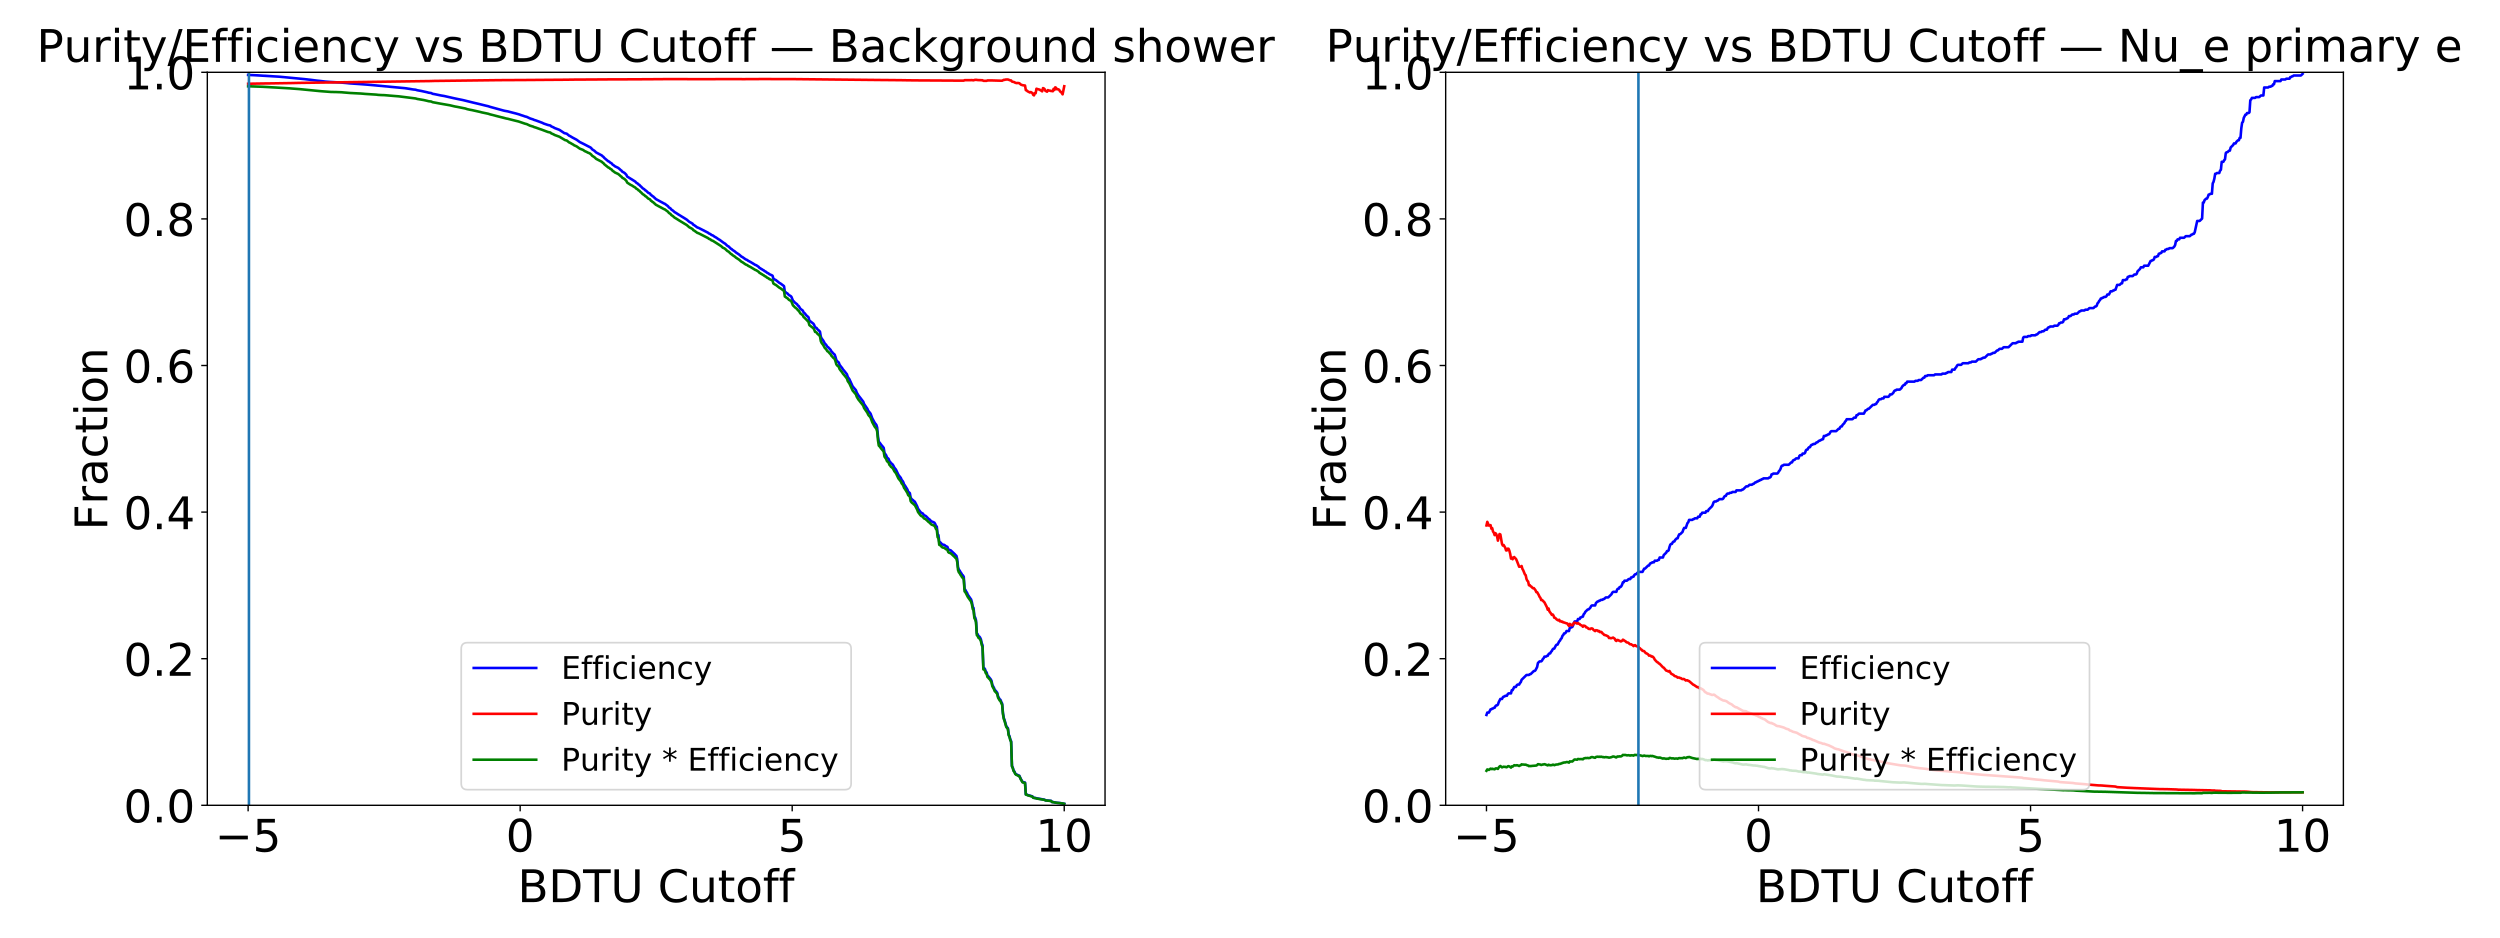 <?xml version="1.0" encoding="utf-8" standalone="no"?>
<!DOCTYPE svg PUBLIC "-//W3C//DTD SVG 1.1//EN"
  "http://www.w3.org/Graphics/SVG/1.1/DTD/svg11.dtd">
<!-- Created with matplotlib (https://matplotlib.org/) -->
<svg height="540pt" version="1.1" viewBox="0 0 1440 540" width="1440pt" xmlns="http://www.w3.org/2000/svg" xmlns:xlink="http://www.w3.org/1999/xlink">
 <defs>
  <style type="text/css">
*{stroke-linecap:butt;stroke-linejoin:round;}
  </style>
 </defs>
 <g id="figure_1">
  <g id="patch_1">
   <path d="M 0 540 
L 1440 540 
L 1440 0 
L 0 0 
z
" style="fill:#ffffff;"/>
  </g>
  <g id="axes_1">
   <g id="patch_2">
    <path d="M 119.414 463.84 
L 636.501 463.84 
L 636.501 41.64 
L 119.414 41.64 
z
" style="fill:#ffffff;"/>
   </g>
   <g id="matplotlib.axis_1">
    <g id="xtick_1">
     <g id="line2d_1">
      <defs>
       <path d="M 0 0 
L 0 3.5 
" id="m311354d3ba" style="stroke:#000000;stroke-width:0.8;"/>
      </defs>
      <g>
       <use style="stroke:#000000;stroke-width:0.8;" x="142.918" xlink:href="#m311354d3ba" y="463.84"/>
      </g>
     </g>
     <g id="text_1">
      <!-- −5 -->
      <defs>
       <path d="M 10.594 35.5 
L 73.188 35.5 
L 73.188 27.203 
L 10.594 27.203 
z
" id="DejaVuSans-8722"/>
       <path d="M 10.797 72.906 
L 49.516 72.906 
L 49.516 64.594 
L 19.828 64.594 
L 19.828 46.734 
Q 21.969 47.469 24.109 47.828 
Q 26.266 48.188 28.422 48.188 
Q 40.625 48.188 47.75 41.5 
Q 54.891 34.812 54.891 23.391 
Q 54.891 11.625 47.562 5.094 
Q 40.234 -1.422 26.906 -1.422 
Q 22.312 -1.422 17.547 -0.641 
Q 12.797 0.141 7.719 1.703 
L 7.719 11.625 
Q 12.109 9.234 16.797 8.062 
Q 21.484 6.891 26.703 6.891 
Q 35.156 6.891 40.078 11.328 
Q 45.016 15.766 45.016 23.391 
Q 45.016 31 40.078 35.438 
Q 35.156 39.891 26.703 39.891 
Q 22.75 39.891 18.812 39.016 
Q 14.891 38.141 10.797 36.281 
z
" id="DejaVuSans-53"/>
      </defs>
      <g transform="translate(123.812 490.535)scale(0.259 -0.259)">
       <use xlink:href="#DejaVuSans-8722"/>
       <use x="83.789" xlink:href="#DejaVuSans-53"/>
      </g>
     </g>
    </g>
    <g id="xtick_2">
     <g id="line2d_2">
      <g>
       <use style="stroke:#000000;stroke-width:0.8;" x="299.611" xlink:href="#m311354d3ba" y="463.84"/>
      </g>
     </g>
     <g id="text_2">
      <!-- 0 -->
      <defs>
       <path d="M 31.781 66.406 
Q 24.172 66.406 20.328 58.906 
Q 16.5 51.422 16.5 36.375 
Q 16.5 21.391 20.328 13.891 
Q 24.172 6.391 31.781 6.391 
Q 39.453 6.391 43.281 13.891 
Q 47.125 21.391 47.125 36.375 
Q 47.125 51.422 43.281 58.906 
Q 39.453 66.406 31.781 66.406 
z
M 31.781 74.219 
Q 44.047 74.219 50.516 64.516 
Q 56.984 54.828 56.984 36.375 
Q 56.984 17.969 50.516 8.266 
Q 44.047 -1.422 31.781 -1.422 
Q 19.531 -1.422 13.062 8.266 
Q 6.594 17.969 6.594 36.375 
Q 6.594 54.828 13.062 64.516 
Q 19.531 74.219 31.781 74.219 
z
" id="DejaVuSans-48"/>
      </defs>
      <g transform="translate(291.365 490.535)scale(0.259 -0.259)">
       <use xlink:href="#DejaVuSans-48"/>
      </g>
     </g>
    </g>
    <g id="xtick_3">
     <g id="line2d_3">
      <g>
       <use style="stroke:#000000;stroke-width:0.8;" x="456.304" xlink:href="#m311354d3ba" y="463.84"/>
      </g>
     </g>
     <g id="text_3">
      <!-- 5 -->
      <g transform="translate(448.058 490.535)scale(0.259 -0.259)">
       <use xlink:href="#DejaVuSans-53"/>
      </g>
     </g>
    </g>
    <g id="xtick_4">
     <g id="line2d_4">
      <g>
       <use style="stroke:#000000;stroke-width:0.8;" x="612.997" xlink:href="#m311354d3ba" y="463.84"/>
      </g>
     </g>
     <g id="text_4">
      <!-- 10 -->
      <defs>
       <path d="M 12.406 8.297 
L 28.516 8.297 
L 28.516 63.922 
L 10.984 60.406 
L 10.984 69.391 
L 28.422 72.906 
L 38.281 72.906 
L 38.281 8.297 
L 54.391 8.297 
L 54.391 0 
L 12.406 0 
z
" id="DejaVuSans-49"/>
      </defs>
      <g transform="translate(596.505 490.535)scale(0.259 -0.259)">
       <use xlink:href="#DejaVuSans-49"/>
       <use x="63.623" xlink:href="#DejaVuSans-48"/>
      </g>
     </g>
    </g>
    <g id="text_5">
     <!-- BDTU Cutoff -->
     <defs>
      <path d="M 19.672 34.812 
L 19.672 8.109 
L 35.5 8.109 
Q 43.453 8.109 47.281 11.406 
Q 51.125 14.703 51.125 21.484 
Q 51.125 28.328 47.281 31.562 
Q 43.453 34.812 35.5 34.812 
z
M 19.672 64.797 
L 19.672 42.828 
L 34.281 42.828 
Q 41.5 42.828 45.031 45.531 
Q 48.578 48.25 48.578 53.812 
Q 48.578 59.328 45.031 62.062 
Q 41.5 64.797 34.281 64.797 
z
M 9.812 72.906 
L 35.016 72.906 
Q 46.297 72.906 52.391 68.219 
Q 58.5 63.531 58.5 54.891 
Q 58.5 48.188 55.375 44.234 
Q 52.25 40.281 46.188 39.312 
Q 53.469 37.75 57.5 32.781 
Q 61.531 27.828 61.531 20.406 
Q 61.531 10.641 54.891 5.312 
Q 48.25 0 35.984 0 
L 9.812 0 
z
" id="DejaVuSans-66"/>
      <path d="M 19.672 64.797 
L 19.672 8.109 
L 31.594 8.109 
Q 46.688 8.109 53.688 14.938 
Q 60.688 21.781 60.688 36.531 
Q 60.688 51.172 53.688 57.984 
Q 46.688 64.797 31.594 64.797 
z
M 9.812 72.906 
L 30.078 72.906 
Q 51.266 72.906 61.172 64.094 
Q 71.094 55.281 71.094 36.531 
Q 71.094 17.672 61.125 8.828 
Q 51.172 0 30.078 0 
L 9.812 0 
z
" id="DejaVuSans-68"/>
      <path d="M -0.297 72.906 
L 61.375 72.906 
L 61.375 64.594 
L 35.5 64.594 
L 35.5 0 
L 25.594 0 
L 25.594 64.594 
L -0.297 64.594 
z
" id="DejaVuSans-84"/>
      <path d="M 8.688 72.906 
L 18.609 72.906 
L 18.609 28.609 
Q 18.609 16.891 22.844 11.734 
Q 27.094 6.594 36.625 6.594 
Q 46.094 6.594 50.344 11.734 
Q 54.594 16.891 54.594 28.609 
L 54.594 72.906 
L 64.5 72.906 
L 64.5 27.391 
Q 64.5 13.141 57.438 5.859 
Q 50.391 -1.422 36.625 -1.422 
Q 22.797 -1.422 15.734 5.859 
Q 8.688 13.141 8.688 27.391 
z
" id="DejaVuSans-85"/>
      <path id="DejaVuSans-32"/>
      <path d="M 64.406 67.281 
L 64.406 56.891 
Q 59.422 61.531 53.781 63.812 
Q 48.141 66.109 41.797 66.109 
Q 29.297 66.109 22.656 58.469 
Q 16.016 50.828 16.016 36.375 
Q 16.016 21.969 22.656 14.328 
Q 29.297 6.688 41.797 6.688 
Q 48.141 6.688 53.781 8.984 
Q 59.422 11.281 64.406 15.922 
L 64.406 5.609 
Q 59.234 2.094 53.438 0.328 
Q 47.656 -1.422 41.219 -1.422 
Q 24.656 -1.422 15.125 8.703 
Q 5.609 18.844 5.609 36.375 
Q 5.609 53.953 15.125 64.078 
Q 24.656 74.219 41.219 74.219 
Q 47.75 74.219 53.531 72.484 
Q 59.328 70.75 64.406 67.281 
z
" id="DejaVuSans-67"/>
      <path d="M 8.5 21.578 
L 8.5 54.688 
L 17.484 54.688 
L 17.484 21.922 
Q 17.484 14.156 20.5 10.266 
Q 23.531 6.391 29.594 6.391 
Q 36.859 6.391 41.078 11.031 
Q 45.312 15.672 45.312 23.688 
L 45.312 54.688 
L 54.297 54.688 
L 54.297 0 
L 45.312 0 
L 45.312 8.406 
Q 42.047 3.422 37.719 1 
Q 33.406 -1.422 27.688 -1.422 
Q 18.266 -1.422 13.375 4.438 
Q 8.5 10.297 8.5 21.578 
z
M 31.109 56 
z
" id="DejaVuSans-117"/>
      <path d="M 18.312 70.219 
L 18.312 54.688 
L 36.812 54.688 
L 36.812 47.703 
L 18.312 47.703 
L 18.312 18.016 
Q 18.312 11.328 20.141 9.422 
Q 21.969 7.516 27.594 7.516 
L 36.812 7.516 
L 36.812 0 
L 27.594 0 
Q 17.188 0 13.234 3.875 
Q 9.281 7.766 9.281 18.016 
L 9.281 47.703 
L 2.688 47.703 
L 2.688 54.688 
L 9.281 54.688 
L 9.281 70.219 
z
" id="DejaVuSans-116"/>
      <path d="M 30.609 48.391 
Q 23.391 48.391 19.188 42.75 
Q 14.984 37.109 14.984 27.297 
Q 14.984 17.484 19.156 11.844 
Q 23.344 6.203 30.609 6.203 
Q 37.797 6.203 41.984 11.859 
Q 46.188 17.531 46.188 27.297 
Q 46.188 37.016 41.984 42.703 
Q 37.797 48.391 30.609 48.391 
z
M 30.609 56 
Q 42.328 56 49.016 48.375 
Q 55.719 40.766 55.719 27.297 
Q 55.719 13.875 49.016 6.219 
Q 42.328 -1.422 30.609 -1.422 
Q 18.844 -1.422 12.172 6.219 
Q 5.516 13.875 5.516 27.297 
Q 5.516 40.766 12.172 48.375 
Q 18.844 56 30.609 56 
z
" id="DejaVuSans-111"/>
      <path d="M 37.109 75.984 
L 37.109 68.5 
L 28.516 68.5 
Q 23.688 68.5 21.797 66.547 
Q 19.922 64.594 19.922 59.516 
L 19.922 54.688 
L 34.719 54.688 
L 34.719 47.703 
L 19.922 47.703 
L 19.922 0 
L 10.891 0 
L 10.891 47.703 
L 2.297 47.703 
L 2.297 54.688 
L 10.891 54.688 
L 10.891 58.5 
Q 10.891 67.625 15.141 71.797 
Q 19.391 75.984 28.609 75.984 
z
" id="DejaVuSans-102"/>
     </defs>
     <g transform="translate(298.168 519.621)scale(0.259 -0.259)">
      <use xlink:href="#DejaVuSans-66"/>
      <use x="68.604" xlink:href="#DejaVuSans-68"/>
      <use x="145.605" xlink:href="#DejaVuSans-84"/>
      <use x="206.689" xlink:href="#DejaVuSans-85"/>
      <use x="279.883" xlink:href="#DejaVuSans-32"/>
      <use x="311.67" xlink:href="#DejaVuSans-67"/>
      <use x="381.494" xlink:href="#DejaVuSans-117"/>
      <use x="444.873" xlink:href="#DejaVuSans-116"/>
      <use x="484.082" xlink:href="#DejaVuSans-111"/>
      <use x="545.264" xlink:href="#DejaVuSans-102"/>
      <use x="580.469" xlink:href="#DejaVuSans-102"/>
     </g>
    </g>
   </g>
   <g id="matplotlib.axis_2">
    <g id="ytick_1">
     <g id="line2d_5">
      <defs>
       <path d="M 0 0 
L -3.5 0 
" id="made9e20256" style="stroke:#000000;stroke-width:0.8;"/>
      </defs>
      <g>
       <use style="stroke:#000000;stroke-width:0.8;" x="119.414" xlink:href="#made9e20256" y="463.84"/>
      </g>
     </g>
     <g id="text_6">
      <!-- 0.0 -->
      <defs>
       <path d="M 10.688 12.406 
L 21 12.406 
L 21 0 
L 10.688 0 
z
" id="DejaVuSans-46"/>
      </defs>
      <g transform="translate(71.193 473.688)scale(0.259 -0.259)">
       <use xlink:href="#DejaVuSans-48"/>
       <use x="63.623" xlink:href="#DejaVuSans-46"/>
       <use x="95.41" xlink:href="#DejaVuSans-48"/>
      </g>
     </g>
    </g>
    <g id="ytick_2">
     <g id="line2d_6">
      <g>
       <use style="stroke:#000000;stroke-width:0.8;" x="119.414" xlink:href="#made9e20256" y="379.4"/>
      </g>
     </g>
     <g id="text_7">
      <!-- 0.2 -->
      <defs>
       <path d="M 19.188 8.297 
L 53.609 8.297 
L 53.609 0 
L 7.328 0 
L 7.328 8.297 
Q 12.938 14.109 22.625 23.891 
Q 32.328 33.688 34.812 36.531 
Q 39.547 41.844 41.422 45.531 
Q 43.312 49.219 43.312 52.781 
Q 43.312 58.594 39.234 62.25 
Q 35.156 65.922 28.609 65.922 
Q 23.969 65.922 18.812 64.312 
Q 13.672 62.703 7.812 59.422 
L 7.812 69.391 
Q 13.766 71.781 18.938 73 
Q 24.125 74.219 28.422 74.219 
Q 39.75 74.219 46.484 68.547 
Q 53.219 62.891 53.219 53.422 
Q 53.219 48.922 51.531 44.891 
Q 49.859 40.875 45.406 35.406 
Q 44.188 33.984 37.641 27.219 
Q 31.109 20.453 19.188 8.297 
z
" id="DejaVuSans-50"/>
      </defs>
      <g transform="translate(71.193 389.248)scale(0.259 -0.259)">
       <use xlink:href="#DejaVuSans-48"/>
       <use x="63.623" xlink:href="#DejaVuSans-46"/>
       <use x="95.41" xlink:href="#DejaVuSans-50"/>
      </g>
     </g>
    </g>
    <g id="ytick_3">
     <g id="line2d_7">
      <g>
       <use style="stroke:#000000;stroke-width:0.8;" x="119.414" xlink:href="#made9e20256" y="294.96"/>
      </g>
     </g>
     <g id="text_8">
      <!-- 0.4 -->
      <defs>
       <path d="M 37.797 64.312 
L 12.891 25.391 
L 37.797 25.391 
z
M 35.203 72.906 
L 47.609 72.906 
L 47.609 25.391 
L 58.016 25.391 
L 58.016 17.188 
L 47.609 17.188 
L 47.609 0 
L 37.797 0 
L 37.797 17.188 
L 4.891 17.188 
L 4.891 26.703 
z
" id="DejaVuSans-52"/>
      </defs>
      <g transform="translate(71.193 304.808)scale(0.259 -0.259)">
       <use xlink:href="#DejaVuSans-48"/>
       <use x="63.623" xlink:href="#DejaVuSans-46"/>
       <use x="95.41" xlink:href="#DejaVuSans-52"/>
      </g>
     </g>
    </g>
    <g id="ytick_4">
     <g id="line2d_8">
      <g>
       <use style="stroke:#000000;stroke-width:0.8;" x="119.414" xlink:href="#made9e20256" y="210.52"/>
      </g>
     </g>
     <g id="text_9">
      <!-- 0.6 -->
      <defs>
       <path d="M 33.016 40.375 
Q 26.375 40.375 22.484 35.828 
Q 18.609 31.297 18.609 23.391 
Q 18.609 15.531 22.484 10.953 
Q 26.375 6.391 33.016 6.391 
Q 39.656 6.391 43.531 10.953 
Q 47.406 15.531 47.406 23.391 
Q 47.406 31.297 43.531 35.828 
Q 39.656 40.375 33.016 40.375 
z
M 52.594 71.297 
L 52.594 62.312 
Q 48.875 64.062 45.094 64.984 
Q 41.312 65.922 37.594 65.922 
Q 27.828 65.922 22.672 59.328 
Q 17.531 52.734 16.797 39.406 
Q 19.672 43.656 24.016 45.922 
Q 28.375 48.188 33.594 48.188 
Q 44.578 48.188 50.953 41.516 
Q 57.328 34.859 57.328 23.391 
Q 57.328 12.156 50.688 5.359 
Q 44.047 -1.422 33.016 -1.422 
Q 20.359 -1.422 13.672 8.266 
Q 6.984 17.969 6.984 36.375 
Q 6.984 53.656 15.188 63.938 
Q 23.391 74.219 37.203 74.219 
Q 40.922 74.219 44.703 73.484 
Q 48.484 72.75 52.594 71.297 
z
" id="DejaVuSans-54"/>
      </defs>
      <g transform="translate(71.193 220.368)scale(0.259 -0.259)">
       <use xlink:href="#DejaVuSans-48"/>
       <use x="63.623" xlink:href="#DejaVuSans-46"/>
       <use x="95.41" xlink:href="#DejaVuSans-54"/>
      </g>
     </g>
    </g>
    <g id="ytick_5">
     <g id="line2d_9">
      <g>
       <use style="stroke:#000000;stroke-width:0.8;" x="119.414" xlink:href="#made9e20256" y="126.08"/>
      </g>
     </g>
     <g id="text_10">
      <!-- 0.8 -->
      <defs>
       <path d="M 31.781 34.625 
Q 24.75 34.625 20.719 30.859 
Q 16.703 27.094 16.703 20.516 
Q 16.703 13.922 20.719 10.156 
Q 24.75 6.391 31.781 6.391 
Q 38.812 6.391 42.859 10.172 
Q 46.922 13.969 46.922 20.516 
Q 46.922 27.094 42.891 30.859 
Q 38.875 34.625 31.781 34.625 
z
M 21.922 38.812 
Q 15.578 40.375 12.031 44.719 
Q 8.5 49.078 8.5 55.328 
Q 8.5 64.062 14.719 69.141 
Q 20.953 74.219 31.781 74.219 
Q 42.672 74.219 48.875 69.141 
Q 55.078 64.062 55.078 55.328 
Q 55.078 49.078 51.531 44.719 
Q 48 40.375 41.703 38.812 
Q 48.828 37.156 52.797 32.312 
Q 56.781 27.484 56.781 20.516 
Q 56.781 9.906 50.312 4.234 
Q 43.844 -1.422 31.781 -1.422 
Q 19.734 -1.422 13.25 4.234 
Q 6.781 9.906 6.781 20.516 
Q 6.781 27.484 10.781 32.312 
Q 14.797 37.156 21.922 38.812 
z
M 18.312 54.391 
Q 18.312 48.734 21.844 45.562 
Q 25.391 42.391 31.781 42.391 
Q 38.141 42.391 41.719 45.562 
Q 45.312 48.734 45.312 54.391 
Q 45.312 60.062 41.719 63.234 
Q 38.141 66.406 31.781 66.406 
Q 25.391 66.406 21.844 63.234 
Q 18.312 60.062 18.312 54.391 
z
" id="DejaVuSans-56"/>
      </defs>
      <g transform="translate(71.193 135.928)scale(0.259 -0.259)">
       <use xlink:href="#DejaVuSans-48"/>
       <use x="63.623" xlink:href="#DejaVuSans-46"/>
       <use x="95.41" xlink:href="#DejaVuSans-56"/>
      </g>
     </g>
    </g>
    <g id="ytick_6">
     <g id="line2d_10">
      <g>
       <use style="stroke:#000000;stroke-width:0.8;" x="119.414" xlink:href="#made9e20256" y="41.64"/>
      </g>
     </g>
     <g id="text_11">
      <!-- 1.0 -->
      <g transform="translate(71.193 51.488)scale(0.259 -0.259)">
       <use xlink:href="#DejaVuSans-49"/>
       <use x="63.623" xlink:href="#DejaVuSans-46"/>
       <use x="95.41" xlink:href="#DejaVuSans-48"/>
      </g>
     </g>
    </g>
    <g id="text_12">
     <!-- Fraction -->
     <defs>
      <path d="M 9.812 72.906 
L 51.703 72.906 
L 51.703 64.594 
L 19.672 64.594 
L 19.672 43.109 
L 48.578 43.109 
L 48.578 34.812 
L 19.672 34.812 
L 19.672 0 
L 9.812 0 
z
" id="DejaVuSans-70"/>
      <path d="M 41.109 46.297 
Q 39.594 47.172 37.812 47.578 
Q 36.031 48 33.891 48 
Q 26.266 48 22.188 43.047 
Q 18.109 38.094 18.109 28.812 
L 18.109 0 
L 9.078 0 
L 9.078 54.688 
L 18.109 54.688 
L 18.109 46.188 
Q 20.953 51.172 25.484 53.578 
Q 30.031 56 36.531 56 
Q 37.453 56 38.578 55.875 
Q 39.703 55.766 41.062 55.516 
z
" id="DejaVuSans-114"/>
      <path d="M 34.281 27.484 
Q 23.391 27.484 19.188 25 
Q 14.984 22.516 14.984 16.5 
Q 14.984 11.719 18.141 8.906 
Q 21.297 6.109 26.703 6.109 
Q 34.188 6.109 38.703 11.406 
Q 43.219 16.703 43.219 25.484 
L 43.219 27.484 
z
M 52.203 31.203 
L 52.203 0 
L 43.219 0 
L 43.219 8.297 
Q 40.141 3.328 35.547 0.953 
Q 30.953 -1.422 24.312 -1.422 
Q 15.922 -1.422 10.953 3.297 
Q 6 8.016 6 15.922 
Q 6 25.141 12.172 29.828 
Q 18.359 34.516 30.609 34.516 
L 43.219 34.516 
L 43.219 35.406 
Q 43.219 41.609 39.141 45 
Q 35.062 48.391 27.688 48.391 
Q 23 48.391 18.547 47.266 
Q 14.109 46.141 10.016 43.891 
L 10.016 52.203 
Q 14.938 54.109 19.578 55.047 
Q 24.219 56 28.609 56 
Q 40.484 56 46.344 49.844 
Q 52.203 43.703 52.203 31.203 
z
" id="DejaVuSans-97"/>
      <path d="M 48.781 52.594 
L 48.781 44.188 
Q 44.969 46.297 41.141 47.344 
Q 37.312 48.391 33.406 48.391 
Q 24.656 48.391 19.812 42.844 
Q 14.984 37.312 14.984 27.297 
Q 14.984 17.281 19.812 11.734 
Q 24.656 6.203 33.406 6.203 
Q 37.312 6.203 41.141 7.25 
Q 44.969 8.297 48.781 10.406 
L 48.781 2.094 
Q 45.016 0.344 40.984 -0.531 
Q 36.969 -1.422 32.422 -1.422 
Q 20.062 -1.422 12.781 6.344 
Q 5.516 14.109 5.516 27.297 
Q 5.516 40.672 12.859 48.328 
Q 20.219 56 33.016 56 
Q 37.156 56 41.109 55.141 
Q 45.062 54.297 48.781 52.594 
z
" id="DejaVuSans-99"/>
      <path d="M 9.422 54.688 
L 18.406 54.688 
L 18.406 0 
L 9.422 0 
z
M 9.422 75.984 
L 18.406 75.984 
L 18.406 64.594 
L 9.422 64.594 
z
" id="DejaVuSans-105"/>
      <path d="M 54.891 33.016 
L 54.891 0 
L 45.906 0 
L 45.906 32.719 
Q 45.906 40.484 42.875 44.328 
Q 39.844 48.188 33.797 48.188 
Q 26.516 48.188 22.312 43.547 
Q 18.109 38.922 18.109 30.906 
L 18.109 0 
L 9.078 0 
L 9.078 54.688 
L 18.109 54.688 
L 18.109 46.188 
Q 21.344 51.125 25.703 53.562 
Q 30.078 56 35.797 56 
Q 45.219 56 50.047 50.172 
Q 54.891 44.344 54.891 33.016 
z
" id="DejaVuSans-110"/>
     </defs>
     <g transform="translate(61.802 305.4)rotate(-90)scale(0.259 -0.259)">
      <use xlink:href="#DejaVuSans-70"/>
      <use x="57.41" xlink:href="#DejaVuSans-114"/>
      <use x="98.523" xlink:href="#DejaVuSans-97"/>
      <use x="159.803" xlink:href="#DejaVuSans-99"/>
      <use x="214.783" xlink:href="#DejaVuSans-116"/>
      <use x="253.992" xlink:href="#DejaVuSans-105"/>
      <use x="281.775" xlink:href="#DejaVuSans-111"/>
      <use x="342.957" xlink:href="#DejaVuSans-110"/>
     </g>
    </g>
   </g>
   <g id="line2d_11">
    <path clip-path="url(#p1c642f623a)" d="M 142.918 43.16 
L 146.682 43.326 
L 160.798 44.173 
L 175.386 45.568 
L 182.444 46.423 
L 183.855 46.573 
L 187.62 47.013 
L 189.973 47.187 
L 192.796 47.345 
L 195.619 47.486 
L 199.854 47.852 
L 201.266 48.018 
L 206.442 48.375 
L 210.206 48.657 
L 212.088 48.807 
L 214.912 49.064 
L 233.263 50.792 
L 237.969 51.531 
L 239.38 51.68 
L 240.321 51.979 
L 242.674 52.403 
L 245.968 53.125 
L 246.909 53.391 
L 248.321 53.598 
L 249.262 54.047 
L 250.203 54.205 
L 253.967 54.985 
L 255.85 55.301 
L 261.496 56.58 
L 262.437 56.779 
L 263.849 57.078 
L 266.672 57.651 
L 272.789 59.162 
L 275.613 59.819 
L 279.848 60.865 
L 281.259 61.189 
L 282.2 61.521 
L 289.729 63.597 
L 290.67 63.83 
L 292.552 64.17 
L 293.493 64.428 
L 295.376 64.917 
L 297.258 65.391 
L 299.14 65.931 
L 300.081 66.288 
L 301.493 66.736 
L 302.434 67.077 
L 303.375 67.301 
L 305.257 68.198 
L 307.139 68.804 
L 307.61 69.061 
L 308.551 69.335 
L 310.904 70.199 
L 312.315 70.731 
L 313.257 71.187 
L 315.609 71.993 
L 317.021 72.3 
L 317.492 72.774 
L 318.903 73.396 
L 319.374 73.72 
L 322.197 74.783 
L 324.55 76.336 
L 325.02 76.668 
L 326.432 77.009 
L 327.844 78.171 
L 328.314 78.354 
L 329.726 79.209 
L 332.079 80.463 
L 333.961 81.825 
L 336.314 82.98 
L 338.196 83.96 
L 340.078 84.923 
L 340.548 85.305 
L 341.019 85.953 
L 342.431 86.891 
L 343.372 87.805 
L 346.666 89.557 
L 347.136 90.063 
L 347.607 90.362 
L 348.077 90.977 
L 350.43 92.953 
L 350.901 93.086 
L 351.371 93.568 
L 352.312 94.116 
L 352.783 94.731 
L 353.724 95.378 
L 354.194 95.785 
L 356.077 96.69 
L 357.018 97.479 
L 357.488 97.961 
L 357.959 98.252 
L 358.429 98.866 
L 359.37 99.381 
L 359.841 99.705 
L 360.782 100.685 
L 361.253 101.69 
L 363.605 103.151 
L 365.958 104.621 
L 366.429 105.194 
L 367.37 105.776 
L 367.84 106.299 
L 368.311 106.481 
L 368.781 107.104 
L 369.252 107.461 
L 370.193 108.441 
L 371.134 109.023 
L 371.605 109.579 
L 372.075 109.795 
L 373.487 111.124 
L 373.957 111.265 
L 374.428 111.522 
L 374.899 112.261 
L 375.369 112.535 
L 375.84 113 
L 376.31 113.208 
L 376.781 113.74 
L 377.251 114.088 
L 377.722 114.628 
L 382.427 117.194 
L 382.898 117.36 
L 384.78 118.772 
L 385.251 119.436 
L 386.192 120.034 
L 386.662 120.665 
L 387.603 121.305 
L 388.545 122.16 
L 389.486 122.708 
L 390.897 123.622 
L 395.603 126.528 
L 397.014 127.782 
L 397.956 128.264 
L 398.897 128.829 
L 399.367 129.477 
L 399.838 129.684 
L 401.72 131.063 
L 402.19 131.162 
L 403.602 131.868 
L 407.837 134.052 
L 408.308 134.451 
L 409.249 134.858 
L 409.719 135.298 
L 410.66 135.663 
L 411.601 136.353 
L 412.543 136.859 
L 413.954 137.856 
L 414.425 138.08 
L 416.778 139.824 
L 417.719 140.389 
L 418.66 141.319 
L 419.13 141.717 
L 419.601 141.883 
L 421.012 143.27 
L 421.483 143.503 
L 421.954 143.976 
L 423.365 144.89 
L 423.836 145.371 
L 425.718 146.609 
L 427.13 147.846 
L 427.6 148.037 
L 429.482 149.382 
L 430.423 149.781 
L 430.894 150.18 
L 432.306 150.91 
L 435.129 152.638 
L 435.599 152.762 
L 436.541 153.41 
L 437.011 153.726 
L 437.482 154.332 
L 437.952 154.506 
L 438.423 154.888 
L 438.893 155.104 
L 439.364 155.47 
L 439.834 155.652 
L 440.305 156.084 
L 441.246 156.582 
L 441.717 157.031 
L 442.658 157.504 
L 443.128 157.911 
L 444.54 158.551 
L 445.01 158.825 
L 445.481 160.527 
L 446.422 161.108 
L 446.893 161.316 
L 447.834 162.063 
L 448.775 162.844 
L 449.716 163.392 
L 451.598 164.804 
L 452.069 168.101 
L 452.539 168.308 
L 453.01 168.782 
L 453.48 168.964 
L 454.421 169.961 
L 455.363 170.492 
L 455.833 170.933 
L 456.774 173.249 
L 457.245 173.598 
L 457.715 174.18 
L 459.127 175.267 
L 459.598 176.031 
L 460.068 176.272 
L 461.009 177.842 
L 462.421 178.913 
L 462.891 179.976 
L 463.362 180.317 
L 463.832 180.831 
L 464.303 181.512 
L 465.244 182.343 
L 465.715 182.775 
L 466.185 184.618 
L 468.538 186.479 
L 469.009 187.301 
L 469.479 188.538 
L 469.95 188.704 
L 470.42 188.995 
L 470.891 189.734 
L 471.361 190.074 
L 472.302 191.021 
L 472.773 193.853 
L 473.243 194.924 
L 474.185 196.17 
L 475.126 197.922 
L 475.596 198.337 
L 476.067 198.935 
L 476.537 199.757 
L 477.008 199.982 
L 478.42 201.518 
L 478.89 202.415 
L 479.361 202.838 
L 479.831 203.453 
L 480.772 204.267 
L 481.243 205.62 
L 481.713 207.323 
L 482.184 208.012 
L 483.125 208.793 
L 483.596 210.096 
L 484.537 211.375 
L 485.007 211.899 
L 485.478 212.712 
L 486.419 213.792 
L 487.831 215.602 
L 488.301 217.081 
L 489.242 218.418 
L 491.124 222.537 
L 493.007 224.762 
L 493.477 226.124 
L 494.418 227.71 
L 497.242 231.381 
L 497.712 232.701 
L 499.124 234.752 
L 499.594 235.433 
L 500.065 236.513 
L 500.535 237.194 
L 501.006 237.634 
L 501.476 238.34 
L 502.418 240.948 
L 503.829 243.53 
L 504.77 244.726 
L 505.241 246.238 
L 505.711 251.386 
L 506.182 254.525 
L 506.652 254.916 
L 507.594 256.244 
L 508.535 257.341 
L 509.005 257.964 
L 509.476 260.895 
L 510.417 262.24 
L 510.887 263.486 
L 511.829 264.325 
L 512.299 265.637 
L 512.77 266.102 
L 513.24 266.833 
L 513.711 267.115 
L 514.181 267.58 
L 514.652 268.328 
L 515.122 269.324 
L 516.063 270.487 
L 517.475 273.501 
L 518.887 275.303 
L 519.357 276.449 
L 519.828 276.948 
L 520.298 277.753 
L 520.769 279.074 
L 521.24 279.655 
L 522.651 281.947 
L 523.122 283.226 
L 524.063 283.998 
L 524.533 286.639 
L 525.004 287.345 
L 525.474 287.826 
L 525.945 288.109 
L 526.416 288.69 
L 526.886 288.898 
L 528.298 291.68 
L 528.768 292.992 
L 530.18 294.91 
L 530.651 295.35 
L 531.592 295.824 
L 532.062 296.604 
L 532.533 296.92 
L 533.003 297.069 
L 533.474 297.418 
L 534.885 298.863 
L 535.356 299.154 
L 536.297 300.15 
L 536.768 300.458 
L 537.238 300.566 
L 537.709 300.856 
L 538.179 300.997 
L 538.65 301.77 
L 539.12 302.949 
L 539.591 303.323 
L 540.062 307.749 
L 540.532 308.172 
L 541.003 312.1 
L 541.473 312.3 
L 541.944 312.707 
L 542.414 313.288 
L 542.885 313.645 
L 543.826 313.844 
L 544.296 314.143 
L 544.767 314.575 
L 545.708 314.99 
L 546.179 316.319 
L 546.649 316.693 
L 547.59 316.983 
L 549.943 319.201 
L 550.414 319.774 
L 550.884 320.148 
L 551.355 322.049 
L 551.825 326.75 
L 552.296 328.136 
L 552.766 328.651 
L 553.237 329.548 
L 553.707 330.188 
L 554.178 331.035 
L 554.649 331.45 
L 555.119 332.255 
L 555.59 339.314 
L 556.06 339.779 
L 556.531 340.743 
L 557.001 341.449 
L 557.472 342.578 
L 558.884 344.629 
L 559.354 345.269 
L 559.825 346.905 
L 560.295 349.554 
L 560.766 350.21 
L 561.236 354.918 
L 561.707 355.716 
L 562.177 357.293 
L 562.648 364.842 
L 563.118 365.291 
L 563.589 366.37 
L 564.06 366.619 
L 564.53 367.234 
L 565.001 368.272 
L 565.471 370.473 
L 565.942 371.677 
L 566.412 384.632 
L 566.883 384.815 
L 567.353 385.429 
L 567.824 386.882 
L 568.295 387.306 
L 568.765 389.133 
L 569.236 389.507 
L 570.647 391.259 
L 571.118 392.156 
L 571.588 394.522 
L 572.529 396.225 
L 573 397.471 
L 573.471 397.811 
L 574.412 399.023 
L 574.882 401.133 
L 575.823 402.777 
L 576.294 403.134 
L 576.764 404.388 
L 577.235 405.277 
L 577.705 410.749 
L 578.176 413.531 
L 578.647 414.819 
L 579.588 418.207 
L 580.058 418.938 
L 580.529 419.353 
L 580.999 423.09 
L 581.47 424.062 
L 581.94 425.955 
L 582.411 426.968 
L 582.882 441.169 
L 583.352 442.149 
L 583.823 443.826 
L 584.293 444.383 
L 584.764 445.504 
L 585.234 445.969 
L 586.175 446.392 
L 586.646 446.691 
L 587.116 446.774 
L 588.058 448.809 
L 588.999 450.403 
L 590.41 450.752 
L 590.881 457.529 
L 591.351 457.603 
L 591.822 457.894 
L 594.645 458.7 
L 595.116 459.389 
L 597.939 459.978 
L 599.821 460.286 
L 600.762 460.452 
L 601.704 460.668 
L 602.174 460.975 
L 605.468 461.315 
L 605.938 461.93 
L 606.88 462.038 
L 608.762 462.437 
L 610.173 462.503 
L 611.115 462.628 
L 612.997 462.985 
L 612.997 462.985 
" style="fill:none;stroke:#0000ff;stroke-linecap:square;stroke-width:1.5;"/>
   </g>
   <g id="line2d_12">
    <path clip-path="url(#p1c642f623a)" d="M 142.918 48.236 
L 146.211 48.174 
L 151.858 48.082 
L 156.564 48.029 
L 161.74 47.945 
L 167.857 47.848 
L 172.562 47.741 
L 241.733 46.772 
L 247.85 46.689 
L 250.203 46.614 
L 287.376 46.165 
L 301.963 46.089 
L 315.609 45.988 
L 326.432 45.911 
L 329.726 45.855 
L 342.901 45.781 
L 349.018 45.737 
L 352.783 45.723 
L 363.135 45.691 
L 373.487 45.638 
L 383.839 45.567 
L 387.133 45.561 
L 407.367 45.607 
L 417.719 45.549 
L 428.541 45.586 
L 438.893 45.533 
L 451.598 45.555 
L 454.892 45.544 
L 510.417 46.114 
L 512.299 46.121 
L 519.357 46.193 
L 520.769 46.22 
L 526.886 46.298 
L 555.119 46.46 
L 555.59 46.18 
L 557.942 46.183 
L 559.825 46.149 
L 560.766 46.279 
L 561.236 46.067 
L 562.177 45.972 
L 563.118 46.111 
L 565.942 46.231 
L 566.412 46.54 
L 568.295 46.575 
L 568.765 46.328 
L 570.647 46.322 
L 571.588 46.342 
L 575.823 46.465 
L 577.235 46.493 
L 578.176 45.985 
L 578.647 46.028 
L 579.117 45.827 
L 580.529 45.776 
L 581.94 46.308 
L 582.411 46.342 
L 582.882 46.984 
L 584.293 47.329 
L 584.764 47.671 
L 585.705 47.883 
L 586.175 47.779 
L 587.116 47.914 
L 588.058 48.749 
L 588.999 49.074 
L 590.41 49.269 
L 590.881 51.938 
L 591.351 52.058 
L 591.822 52.554 
L 593.234 53.283 
L 593.704 53.017 
L 594.645 53.57 
L 595.116 54.619 
L 595.586 54.931 
L 596.057 53.634 
L 596.527 53.703 
L 596.998 51.118 
L 597.939 51.397 
L 598.88 51.649 
L 599.351 52.03 
L 599.821 52.219 
L 600.292 52.619 
L 600.762 50.752 
L 601.233 50.93 
L 601.704 51.358 
L 602.174 52.374 
L 602.645 52.528 
L 603.115 52.816 
L 603.586 51.906 
L 604.056 52.129 
L 604.997 52.261 
L 605.468 52.466 
L 605.938 52.374 
L 606.409 52.559 
L 606.88 51.149 
L 607.35 51.838 
L 607.821 50.301 
L 608.291 50.575 
L 608.762 51.402 
L 609.703 51.459 
L 610.173 51.875 
L 610.644 52.751 
L 611.115 52.899 
L 612.056 54.338 
L 612.997 49.682 
L 612.997 49.682 
" style="fill:none;stroke:#ff0000;stroke-linecap:square;stroke-width:1.5;"/>
   </g>
   <g id="line2d_13">
    <path clip-path="url(#p1c642f623a)" d="M 142.918 49.732 
L 144.8 49.758 
L 149.035 49.91 
L 149.976 49.936 
L 151.387 49.995 
L 153.27 50.095 
L 166.916 50.89 
L 167.857 50.974 
L 172.562 51.326 
L 184.326 52.486 
L 185.738 52.595 
L 190.443 52.954 
L 191.855 52.988 
L 193.737 53.023 
L 196.56 53.132 
L 197.972 53.257 
L 201.736 53.566 
L 207.853 53.876 
L 210.677 54.117 
L 216.794 54.509 
L 217.735 54.642 
L 219.617 54.751 
L 221.499 54.81 
L 224.323 55.052 
L 228.087 55.369 
L 229.499 55.469 
L 239.38 56.709 
L 240.321 56.991 
L 244.086 57.632 
L 245.968 58.064 
L 246.909 58.306 
L 248.321 58.473 
L 249.262 58.889 
L 250.673 59.13 
L 253.026 59.579 
L 259.143 60.646 
L 261.967 61.319 
L 263.378 61.568 
L 268.084 62.508 
L 269.025 62.84 
L 270.437 63.164 
L 271.848 63.422 
L 276.554 64.479 
L 277.495 64.736 
L 279.848 65.227 
L 281.259 65.526 
L 282.2 65.85 
L 291.611 68.26 
L 292.552 68.426 
L 293.493 68.683 
L 296.787 69.514 
L 298.67 69.971 
L 302.434 71.251 
L 303.375 71.475 
L 305.257 72.372 
L 307.139 72.937 
L 307.61 73.195 
L 308.551 73.461 
L 310.904 74.316 
L 311.845 74.616 
L 315.609 76.028 
L 317.021 76.336 
L 317.492 76.801 
L 318.903 77.407 
L 319.374 77.715 
L 322.197 78.753 
L 325.491 80.706 
L 326.432 80.922 
L 327.844 82.052 
L 328.314 82.218 
L 329.726 83.049 
L 330.196 83.29 
L 330.667 83.664 
L 332.079 84.287 
L 333.961 85.624 
L 335.843 86.355 
L 336.784 87.028 
L 337.725 87.435 
L 338.666 87.934 
L 339.607 88.283 
L 340.548 89.022 
L 341.019 89.653 
L 342.431 90.583 
L 343.372 91.497 
L 346.666 93.208 
L 347.136 93.706 
L 347.607 94.005 
L 348.077 94.604 
L 350.43 96.523 
L 350.901 96.656 
L 351.371 97.137 
L 352.312 97.685 
L 352.783 98.3 
L 353.724 98.948 
L 354.194 99.346 
L 356.077 100.219 
L 357.018 101 
L 357.488 101.473 
L 357.959 101.764 
L 358.429 102.378 
L 359.37 102.893 
L 359.841 103.217 
L 360.782 104.18 
L 361.253 105.169 
L 363.135 106.423 
L 364.076 106.88 
L 365.017 107.52 
L 365.958 108.043 
L 366.429 108.616 
L 366.899 108.84 
L 367.37 109.189 
L 367.84 109.696 
L 368.311 109.87 
L 368.781 110.477 
L 369.252 110.826 
L 370.193 111.806 
L 371.134 112.379 
L 371.605 112.935 
L 372.075 113.135 
L 373.487 114.463 
L 373.957 114.604 
L 374.428 114.862 
L 374.899 115.593 
L 375.369 115.851 
L 375.84 116.316 
L 376.31 116.523 
L 376.781 117.046 
L 377.251 117.387 
L 377.722 117.91 
L 382.427 120.427 
L 382.898 120.585 
L 384.78 121.973 
L 385.251 122.621 
L 386.192 123.218 
L 386.662 123.849 
L 387.603 124.489 
L 388.545 125.344 
L 389.486 125.892 
L 391.368 127.088 
L 395.603 129.655 
L 397.014 130.901 
L 397.956 131.382 
L 398.897 131.947 
L 399.367 132.595 
L 399.838 132.802 
L 401.72 134.172 
L 402.19 134.272 
L 403.602 134.978 
L 407.837 137.146 
L 408.308 137.544 
L 409.249 137.943 
L 409.719 138.383 
L 410.66 138.748 
L 412.072 139.637 
L 414.895 141.457 
L 415.366 141.756 
L 416.307 142.652 
L 417.248 143.051 
L 417.719 143.383 
L 418.66 144.313 
L 419.13 144.712 
L 419.601 144.878 
L 421.012 146.257 
L 421.483 146.489 
L 421.954 146.963 
L 423.365 147.868 
L 423.836 148.349 
L 425.718 149.57 
L 427.13 150.799 
L 427.6 150.99 
L 429.482 152.319 
L 430.423 152.71 
L 430.894 153.1 
L 432.306 153.815 
L 435.129 155.526 
L 435.599 155.65 
L 436.541 156.282 
L 437.011 156.589 
L 437.482 157.195 
L 437.952 157.361 
L 438.423 157.735 
L 438.893 157.951 
L 439.364 158.316 
L 439.834 158.499 
L 440.305 158.923 
L 441.246 159.413 
L 441.717 159.861 
L 442.658 160.335 
L 443.128 160.741 
L 444.54 161.364 
L 445.01 161.63 
L 445.481 163.324 
L 446.422 163.898 
L 446.893 164.105 
L 447.834 164.853 
L 448.775 165.625 
L 449.716 166.165 
L 451.598 167.576 
L 452.069 170.832 
L 452.539 171.032 
L 453.01 171.505 
L 453.48 171.688 
L 454.421 172.684 
L 455.363 173.207 
L 455.833 173.648 
L 456.774 175.956 
L 457.245 176.305 
L 457.715 176.886 
L 459.127 177.974 
L 459.598 178.73 
L 460.068 178.971 
L 461.009 180.524 
L 462.421 181.587 
L 462.891 182.641 
L 463.362 182.982 
L 465.715 185.424 
L 466.185 187.251 
L 468.538 189.094 
L 469.009 189.917 
L 469.479 191.154 
L 469.95 191.312 
L 470.42 191.602 
L 470.891 192.341 
L 471.361 192.682 
L 472.302 193.62 
L 472.773 196.436 
L 473.243 197.507 
L 474.185 198.744 
L 475.126 200.488 
L 475.596 200.879 
L 476.067 201.477 
L 476.537 202.299 
L 477.008 202.515 
L 477.949 203.586 
L 478.42 204.027 
L 478.89 204.923 
L 479.361 205.347 
L 479.831 205.953 
L 480.772 206.759 
L 481.243 208.112 
L 481.713 209.806 
L 482.184 210.496 
L 483.125 211.276 
L 483.596 212.572 
L 484.537 213.834 
L 485.007 214.357 
L 485.478 215.163 
L 486.419 216.242 
L 487.831 218.045 
L 488.301 219.523 
L 489.242 220.859 
L 491.124 224.962 
L 493.007 227.179 
L 493.477 228.533 
L 494.418 230.111 
L 496.771 233.052 
L 497.242 233.708 
L 497.712 235.02 
L 499.124 237.063 
L 499.594 237.743 
L 500.065 238.815 
L 500.535 239.479 
L 501.006 239.919 
L 501.476 240.625 
L 502.418 243.2 
L 503.829 245.774 
L 504.77 246.962 
L 505.241 248.473 
L 505.711 253.597 
L 506.182 256.711 
L 506.652 257.102 
L 507.594 258.43 
L 508.535 259.51 
L 509.005 260.133 
L 509.476 263.031 
L 510.417 264.377 
L 510.887 265.622 
L 511.829 266.453 
L 512.299 267.74 
L 512.77 268.205 
L 513.24 268.928 
L 513.711 269.21 
L 514.181 269.675 
L 514.652 270.422 
L 515.122 271.419 
L 516.063 272.565 
L 517.475 275.571 
L 518.887 277.332 
L 519.357 278.47 
L 519.828 278.952 
L 520.298 279.758 
L 520.769 281.078 
L 521.24 281.659 
L 522.651 283.935 
L 523.122 285.213 
L 524.063 285.986 
L 524.533 288.61 
L 525.004 289.299 
L 525.474 289.765 
L 525.945 290.047 
L 526.416 290.62 
L 526.886 290.828 
L 528.298 293.577 
L 528.768 294.889 
L 530.18 296.774 
L 530.651 297.215 
L 531.592 297.68 
L 532.062 298.444 
L 532.533 298.76 
L 533.003 298.909 
L 533.944 299.731 
L 534.885 300.678 
L 535.356 300.969 
L 536.297 301.957 
L 536.768 302.264 
L 537.238 302.372 
L 537.709 302.663 
L 538.179 302.804 
L 538.65 303.568 
L 539.12 304.739 
L 539.591 305.097 
L 540.062 309.482 
L 540.532 309.905 
L 541.003 313.816 
L 541.473 314.016 
L 541.944 314.423 
L 542.414 314.988 
L 542.885 315.345 
L 543.826 315.544 
L 544.296 315.843 
L 544.767 316.275 
L 545.708 316.674 
L 546.179 318.002 
L 546.649 318.376 
L 547.59 318.666 
L 549.943 320.859 
L 550.414 321.432 
L 550.884 321.789 
L 551.355 323.65 
L 551.825 328.301 
L 552.296 329.664 
L 552.766 330.178 
L 553.237 331.075 
L 553.707 331.715 
L 554.178 332.553 
L 554.649 332.96 
L 555.119 333.758 
L 555.59 340.653 
L 556.06 341.118 
L 557.472 343.876 
L 559.354 346.526 
L 559.825 348.153 
L 560.295 350.802 
L 560.766 351.458 
L 561.236 356.061 
L 561.707 356.841 
L 562.177 358.387 
L 562.648 365.886 
L 563.118 366.334 
L 563.589 367.406 
L 564.06 367.655 
L 564.53 368.269 
L 565.001 369.307 
L 565.471 371.483 
L 565.942 372.679 
L 566.412 385.551 
L 566.883 385.734 
L 567.353 386.348 
L 567.824 387.785 
L 568.295 388.2 
L 568.765 389.962 
L 569.236 390.328 
L 569.706 390.934 
L 570.177 391.358 
L 571.118 392.96 
L 571.588 395.294 
L 572.529 396.98 
L 573 398.218 
L 573.471 398.542 
L 574.412 399.754 
L 574.882 401.847 
L 575.823 403.475 
L 576.294 403.832 
L 576.764 405.061 
L 577.235 405.95 
L 577.705 411.324 
L 578.176 414.049 
L 578.647 415.328 
L 579.588 418.659 
L 580.058 419.374 
L 580.529 419.789 
L 580.999 423.509 
L 581.47 424.481 
L 581.94 426.374 
L 582.411 427.379 
L 582.882 441.456 
L 583.352 442.427 
L 583.823 444.088 
L 584.293 444.645 
L 584.764 445.766 
L 585.234 446.231 
L 586.175 446.646 
L 586.646 446.945 
L 587.116 447.028 
L 588.058 449.062 
L 588.999 450.64 
L 590.41 450.989 
L 590.881 457.683 
L 591.351 457.757 
L 591.822 458.048 
L 594.645 458.845 
L 595.116 459.526 
L 596.057 459.701 
L 596.527 459.726 
L 596.998 459.951 
L 601.704 460.741 
L 602.174 461.048 
L 605.468 461.38 
L 605.938 461.979 
L 606.88 462.079 
L 607.821 462.286 
L 612.526 462.859 
L 612.997 463.001 
L 612.997 463.001 
" style="fill:none;stroke:#008000;stroke-linecap:square;stroke-width:1.5;"/>
   </g>
   <g id="line2d_14">
    <path clip-path="url(#p1c642f623a)" d="M 143.388 463.84 
L 143.388 41.64 
" style="fill:none;stroke:#1f77b4;stroke-linecap:square;stroke-width:1.5;"/>
   </g>
   <g id="patch_3">
    <path d="M 119.414 463.84 
L 119.414 41.64 
" style="fill:none;stroke:#000000;stroke-linecap:square;stroke-linejoin:miter;stroke-width:0.8;"/>
   </g>
   <g id="patch_4">
    <path d="M 636.501 463.84 
L 636.501 41.64 
" style="fill:none;stroke:#000000;stroke-linecap:square;stroke-linejoin:miter;stroke-width:0.8;"/>
   </g>
   <g id="patch_5">
    <path d="M 119.414 463.84 
L 636.501 463.84 
" style="fill:none;stroke:#000000;stroke-linecap:square;stroke-linejoin:miter;stroke-width:0.8;"/>
   </g>
   <g id="patch_6">
    <path d="M 119.414 41.64 
L 636.501 41.64 
" style="fill:none;stroke:#000000;stroke-linecap:square;stroke-linejoin:miter;stroke-width:0.8;"/>
   </g>
   <g id="text_13">
    <!-- Purity/Efficiency vs BDTU Cutoff — Background shower -->
    <defs>
     <path d="M 19.672 64.797 
L 19.672 37.406 
L 32.078 37.406 
Q 38.969 37.406 42.719 40.969 
Q 46.484 44.531 46.484 51.125 
Q 46.484 57.672 42.719 61.234 
Q 38.969 64.797 32.078 64.797 
z
M 9.812 72.906 
L 32.078 72.906 
Q 44.344 72.906 50.609 67.359 
Q 56.891 61.812 56.891 51.125 
Q 56.891 40.328 50.609 34.812 
Q 44.344 29.297 32.078 29.297 
L 19.672 29.297 
L 19.672 0 
L 9.812 0 
z
" id="DejaVuSans-80"/>
     <path d="M 32.172 -5.078 
Q 28.375 -14.844 24.75 -17.812 
Q 21.141 -20.797 15.094 -20.797 
L 7.906 -20.797 
L 7.906 -13.281 
L 13.188 -13.281 
Q 16.891 -13.281 18.938 -11.516 
Q 21 -9.766 23.484 -3.219 
L 25.094 0.875 
L 2.984 54.688 
L 12.5 54.688 
L 29.594 11.922 
L 46.688 54.688 
L 56.203 54.688 
z
" id="DejaVuSans-121"/>
     <path d="M 25.391 72.906 
L 33.688 72.906 
L 8.297 -9.281 
L 0 -9.281 
z
" id="DejaVuSans-47"/>
     <path d="M 9.812 72.906 
L 55.906 72.906 
L 55.906 64.594 
L 19.672 64.594 
L 19.672 43.016 
L 54.391 43.016 
L 54.391 34.719 
L 19.672 34.719 
L 19.672 8.297 
L 56.781 8.297 
L 56.781 0 
L 9.812 0 
z
" id="DejaVuSans-69"/>
     <path d="M 56.203 29.594 
L 56.203 25.203 
L 14.891 25.203 
Q 15.484 15.922 20.484 11.062 
Q 25.484 6.203 34.422 6.203 
Q 39.594 6.203 44.453 7.469 
Q 49.312 8.734 54.109 11.281 
L 54.109 2.781 
Q 49.266 0.734 44.188 -0.344 
Q 39.109 -1.422 33.891 -1.422 
Q 20.797 -1.422 13.156 6.188 
Q 5.516 13.812 5.516 26.812 
Q 5.516 40.234 12.766 48.109 
Q 20.016 56 32.328 56 
Q 43.359 56 49.781 48.891 
Q 56.203 41.797 56.203 29.594 
z
M 47.219 32.234 
Q 47.125 39.594 43.094 43.984 
Q 39.062 48.391 32.422 48.391 
Q 24.906 48.391 20.391 44.141 
Q 15.875 39.891 15.188 32.172 
z
" id="DejaVuSans-101"/>
     <path d="M 2.984 54.688 
L 12.5 54.688 
L 29.594 8.797 
L 46.688 54.688 
L 56.203 54.688 
L 35.688 0 
L 23.484 0 
z
" id="DejaVuSans-118"/>
     <path d="M 44.281 53.078 
L 44.281 44.578 
Q 40.484 46.531 36.375 47.5 
Q 32.281 48.484 27.875 48.484 
Q 21.188 48.484 17.844 46.438 
Q 14.5 44.391 14.5 40.281 
Q 14.5 37.156 16.891 35.375 
Q 19.281 33.594 26.516 31.984 
L 29.594 31.297 
Q 39.156 29.25 43.188 25.516 
Q 47.219 21.781 47.219 15.094 
Q 47.219 7.469 41.188 3.016 
Q 35.156 -1.422 24.609 -1.422 
Q 20.219 -1.422 15.453 -0.562 
Q 10.688 0.297 5.422 2 
L 5.422 11.281 
Q 10.406 8.688 15.234 7.391 
Q 20.062 6.109 24.812 6.109 
Q 31.156 6.109 34.562 8.281 
Q 37.984 10.453 37.984 14.406 
Q 37.984 18.062 35.516 20.016 
Q 33.062 21.969 24.703 23.781 
L 21.578 24.516 
Q 13.234 26.266 9.516 29.906 
Q 5.812 33.547 5.812 39.891 
Q 5.812 47.609 11.281 51.797 
Q 16.75 56 26.812 56 
Q 31.781 56 36.172 55.266 
Q 40.578 54.547 44.281 53.078 
z
" id="DejaVuSans-115"/>
     <path d="M 4.891 30.906 
L 95.125 30.906 
L 95.125 23.875 
L 4.891 23.875 
z
" id="DejaVuSans-8212"/>
     <path d="M 9.078 75.984 
L 18.109 75.984 
L 18.109 31.109 
L 44.922 54.688 
L 56.391 54.688 
L 27.391 29.109 
L 57.625 0 
L 45.906 0 
L 18.109 26.703 
L 18.109 0 
L 9.078 0 
z
" id="DejaVuSans-107"/>
     <path d="M 45.406 27.984 
Q 45.406 37.75 41.375 43.109 
Q 37.359 48.484 30.078 48.484 
Q 22.859 48.484 18.828 43.109 
Q 14.797 37.75 14.797 27.984 
Q 14.797 18.266 18.828 12.891 
Q 22.859 7.516 30.078 7.516 
Q 37.359 7.516 41.375 12.891 
Q 45.406 18.266 45.406 27.984 
z
M 54.391 6.781 
Q 54.391 -7.172 48.188 -13.984 
Q 42 -20.797 29.203 -20.797 
Q 24.469 -20.797 20.266 -20.094 
Q 16.062 -19.391 12.109 -17.922 
L 12.109 -9.188 
Q 16.062 -11.328 19.922 -12.344 
Q 23.781 -13.375 27.781 -13.375 
Q 36.625 -13.375 41.016 -8.766 
Q 45.406 -4.156 45.406 5.172 
L 45.406 9.625 
Q 42.625 4.781 38.281 2.391 
Q 33.938 0 27.875 0 
Q 17.828 0 11.672 7.656 
Q 5.516 15.328 5.516 27.984 
Q 5.516 40.672 11.672 48.328 
Q 17.828 56 27.875 56 
Q 33.938 56 38.281 53.609 
Q 42.625 51.219 45.406 46.391 
L 45.406 54.688 
L 54.391 54.688 
z
" id="DejaVuSans-103"/>
     <path d="M 45.406 46.391 
L 45.406 75.984 
L 54.391 75.984 
L 54.391 0 
L 45.406 0 
L 45.406 8.203 
Q 42.578 3.328 38.25 0.953 
Q 33.938 -1.422 27.875 -1.422 
Q 17.969 -1.422 11.734 6.484 
Q 5.516 14.406 5.516 27.297 
Q 5.516 40.188 11.734 48.094 
Q 17.969 56 27.875 56 
Q 33.938 56 38.25 53.625 
Q 42.578 51.266 45.406 46.391 
z
M 14.797 27.297 
Q 14.797 17.391 18.875 11.75 
Q 22.953 6.109 30.078 6.109 
Q 37.203 6.109 41.297 11.75 
Q 45.406 17.391 45.406 27.297 
Q 45.406 37.203 41.297 42.844 
Q 37.203 48.484 30.078 48.484 
Q 22.953 48.484 18.875 42.844 
Q 14.797 37.203 14.797 27.297 
z
" id="DejaVuSans-100"/>
     <path d="M 54.891 33.016 
L 54.891 0 
L 45.906 0 
L 45.906 32.719 
Q 45.906 40.484 42.875 44.328 
Q 39.844 48.188 33.797 48.188 
Q 26.516 48.188 22.312 43.547 
Q 18.109 38.922 18.109 30.906 
L 18.109 0 
L 9.078 0 
L 9.078 75.984 
L 18.109 75.984 
L 18.109 46.188 
Q 21.344 51.125 25.703 53.562 
Q 30.078 56 35.797 56 
Q 45.219 56 50.047 50.172 
Q 54.891 44.344 54.891 33.016 
z
" id="DejaVuSans-104"/>
     <path d="M 4.203 54.688 
L 13.188 54.688 
L 24.422 12.016 
L 35.594 54.688 
L 46.188 54.688 
L 57.422 12.016 
L 68.609 54.688 
L 77.594 54.688 
L 63.281 0 
L 52.688 0 
L 40.922 44.828 
L 29.109 0 
L 18.5 0 
z
" id="DejaVuSans-119"/>
    </defs>
    <g transform="translate(21.1 35.64)scale(0.259 -0.259)">
     <use xlink:href="#DejaVuSans-80"/>
     <use x="60.287" xlink:href="#DejaVuSans-117"/>
     <use x="123.666" xlink:href="#DejaVuSans-114"/>
     <use x="164.779" xlink:href="#DejaVuSans-105"/>
     <use x="192.562" xlink:href="#DejaVuSans-116"/>
     <use x="231.771" xlink:href="#DejaVuSans-121"/>
     <use x="290.951" xlink:href="#DejaVuSans-47"/>
     <use x="324.643" xlink:href="#DejaVuSans-69"/>
     <use x="387.826" xlink:href="#DejaVuSans-102"/>
     <use x="423.031" xlink:href="#DejaVuSans-102"/>
     <use x="458.236" xlink:href="#DejaVuSans-105"/>
     <use x="486.02" xlink:href="#DejaVuSans-99"/>
     <use x="541" xlink:href="#DejaVuSans-105"/>
     <use x="568.783" xlink:href="#DejaVuSans-101"/>
     <use x="630.307" xlink:href="#DejaVuSans-110"/>
     <use x="693.686" xlink:href="#DejaVuSans-99"/>
     <use x="748.666" xlink:href="#DejaVuSans-121"/>
     <use x="807.846" xlink:href="#DejaVuSans-32"/>
     <use x="839.633" xlink:href="#DejaVuSans-118"/>
     <use x="898.812" xlink:href="#DejaVuSans-115"/>
     <use x="950.912" xlink:href="#DejaVuSans-32"/>
     <use x="982.699" xlink:href="#DejaVuSans-66"/>
     <use x="1051.303" xlink:href="#DejaVuSans-68"/>
     <use x="1128.305" xlink:href="#DejaVuSans-84"/>
     <use x="1189.389" xlink:href="#DejaVuSans-85"/>
     <use x="1262.582" xlink:href="#DejaVuSans-32"/>
     <use x="1294.369" xlink:href="#DejaVuSans-67"/>
     <use x="1364.193" xlink:href="#DejaVuSans-117"/>
     <use x="1427.572" xlink:href="#DejaVuSans-116"/>
     <use x="1466.781" xlink:href="#DejaVuSans-111"/>
     <use x="1527.963" xlink:href="#DejaVuSans-102"/>
     <use x="1563.168" xlink:href="#DejaVuSans-102"/>
     <use x="1598.373" xlink:href="#DejaVuSans-32"/>
     <use x="1630.16" xlink:href="#DejaVuSans-8212"/>
     <use x="1730.16" xlink:href="#DejaVuSans-32"/>
     <use x="1761.947" xlink:href="#DejaVuSans-66"/>
     <use x="1830.551" xlink:href="#DejaVuSans-97"/>
     <use x="1891.83" xlink:href="#DejaVuSans-99"/>
     <use x="1946.811" xlink:href="#DejaVuSans-107"/>
     <use x="2004.721" xlink:href="#DejaVuSans-103"/>
     <use x="2068.197" xlink:href="#DejaVuSans-114"/>
     <use x="2109.279" xlink:href="#DejaVuSans-111"/>
     <use x="2170.461" xlink:href="#DejaVuSans-117"/>
     <use x="2233.84" xlink:href="#DejaVuSans-110"/>
     <use x="2297.219" xlink:href="#DejaVuSans-100"/>
     <use x="2360.695" xlink:href="#DejaVuSans-32"/>
     <use x="2392.482" xlink:href="#DejaVuSans-115"/>
     <use x="2444.582" xlink:href="#DejaVuSans-104"/>
     <use x="2507.961" xlink:href="#DejaVuSans-111"/>
     <use x="2569.143" xlink:href="#DejaVuSans-119"/>
     <use x="2650.93" xlink:href="#DejaVuSans-101"/>
     <use x="2712.453" xlink:href="#DejaVuSans-114"/>
    </g>
   </g>
   <g id="legend_1">
    <g id="patch_7">
     <path d="M 269.262 454.84 
L 486.652 454.84 
Q 490.252 454.84 490.252 451.24 
L 490.252 373.778 
Q 490.252 370.178 486.652 370.178 
L 269.262 370.178 
Q 265.662 370.178 265.662 373.778 
L 265.662 451.24 
Q 265.662 454.84 269.262 454.84 
z
" style="fill:#ffffff;opacity:0.8;stroke:#cccccc;stroke-linejoin:miter;"/>
    </g>
    <g id="line2d_15">
     <path d="M 272.862 384.755 
L 308.862 384.755 
" style="fill:none;stroke:#0000ff;stroke-linecap:square;stroke-width:1.5;"/>
    </g>
    <g id="line2d_16"/>
    <g id="text_14">
     <!-- Efficiency -->
     <g transform="translate(323.262 391.055)scale(0.18 -0.18)">
      <use xlink:href="#DejaVuSans-69"/>
      <use x="63.184" xlink:href="#DejaVuSans-102"/>
      <use x="98.389" xlink:href="#DejaVuSans-102"/>
      <use x="133.594" xlink:href="#DejaVuSans-105"/>
      <use x="161.377" xlink:href="#DejaVuSans-99"/>
      <use x="216.357" xlink:href="#DejaVuSans-105"/>
      <use x="244.141" xlink:href="#DejaVuSans-101"/>
      <use x="305.664" xlink:href="#DejaVuSans-110"/>
      <use x="369.043" xlink:href="#DejaVuSans-99"/>
      <use x="424.023" xlink:href="#DejaVuSans-121"/>
     </g>
    </g>
    <g id="line2d_17">
     <path d="M 272.862 411.176 
L 308.862 411.176 
" style="fill:none;stroke:#ff0000;stroke-linecap:square;stroke-width:1.5;"/>
    </g>
    <g id="line2d_18"/>
    <g id="text_15">
     <!-- Purity -->
     <g transform="translate(323.262 417.476)scale(0.18 -0.18)">
      <use xlink:href="#DejaVuSans-80"/>
      <use x="60.287" xlink:href="#DejaVuSans-117"/>
      <use x="123.666" xlink:href="#DejaVuSans-114"/>
      <use x="164.779" xlink:href="#DejaVuSans-105"/>
      <use x="192.562" xlink:href="#DejaVuSans-116"/>
      <use x="231.771" xlink:href="#DejaVuSans-121"/>
     </g>
    </g>
    <g id="line2d_19">
     <path d="M 272.862 437.597 
L 308.862 437.597 
" style="fill:none;stroke:#008000;stroke-linecap:square;stroke-width:1.5;"/>
    </g>
    <g id="line2d_20"/>
    <g id="text_16">
     <!-- Purity * Efficiency -->
     <defs>
      <path d="M 47.016 60.891 
L 29.5 51.422 
L 47.016 41.891 
L 44.188 37.109 
L 27.781 47.016 
L 27.781 28.609 
L 22.219 28.609 
L 22.219 47.016 
L 5.812 37.109 
L 2.984 41.891 
L 20.516 51.422 
L 2.984 60.891 
L 5.812 65.719 
L 22.219 55.812 
L 22.219 74.219 
L 27.781 74.219 
L 27.781 55.812 
L 44.188 65.719 
z
" id="DejaVuSans-42"/>
     </defs>
     <g transform="translate(323.262 443.897)scale(0.18 -0.18)">
      <use xlink:href="#DejaVuSans-80"/>
      <use x="60.287" xlink:href="#DejaVuSans-117"/>
      <use x="123.666" xlink:href="#DejaVuSans-114"/>
      <use x="164.779" xlink:href="#DejaVuSans-105"/>
      <use x="192.562" xlink:href="#DejaVuSans-116"/>
      <use x="231.771" xlink:href="#DejaVuSans-121"/>
      <use x="290.951" xlink:href="#DejaVuSans-32"/>
      <use x="322.738" xlink:href="#DejaVuSans-42"/>
      <use x="372.738" xlink:href="#DejaVuSans-32"/>
      <use x="404.525" xlink:href="#DejaVuSans-69"/>
      <use x="467.709" xlink:href="#DejaVuSans-102"/>
      <use x="502.914" xlink:href="#DejaVuSans-102"/>
      <use x="538.119" xlink:href="#DejaVuSans-105"/>
      <use x="565.902" xlink:href="#DejaVuSans-99"/>
      <use x="620.883" xlink:href="#DejaVuSans-105"/>
      <use x="648.666" xlink:href="#DejaVuSans-101"/>
      <use x="710.189" xlink:href="#DejaVuSans-110"/>
      <use x="773.568" xlink:href="#DejaVuSans-99"/>
      <use x="828.549" xlink:href="#DejaVuSans-121"/>
     </g>
    </g>
   </g>
  </g>
  <g id="axes_2">
   <g id="patch_8">
    <path d="M 832.704 463.84 
L 1349.791 463.84 
L 1349.791 41.64 
L 832.704 41.64 
z
" style="fill:#ffffff;"/>
   </g>
   <g id="matplotlib.axis_3">
    <g id="xtick_5">
     <g id="line2d_21">
      <g>
       <use style="stroke:#000000;stroke-width:0.8;" x="856.208" xlink:href="#m311354d3ba" y="463.84"/>
      </g>
     </g>
     <g id="text_17">
      <!-- −5 -->
      <g transform="translate(837.102 490.535)scale(0.259 -0.259)">
       <use xlink:href="#DejaVuSans-8722"/>
       <use x="83.789" xlink:href="#DejaVuSans-53"/>
      </g>
     </g>
    </g>
    <g id="xtick_6">
     <g id="line2d_22">
      <g>
       <use style="stroke:#000000;stroke-width:0.8;" x="1012.901" xlink:href="#m311354d3ba" y="463.84"/>
      </g>
     </g>
     <g id="text_18">
      <!-- 0 -->
      <g transform="translate(1004.656 490.535)scale(0.259 -0.259)">
       <use xlink:href="#DejaVuSans-48"/>
      </g>
     </g>
    </g>
    <g id="xtick_7">
     <g id="line2d_23">
      <g>
       <use style="stroke:#000000;stroke-width:0.8;" x="1169.594" xlink:href="#m311354d3ba" y="463.84"/>
      </g>
     </g>
     <g id="text_19">
      <!-- 5 -->
      <g transform="translate(1161.349 490.535)scale(0.259 -0.259)">
       <use xlink:href="#DejaVuSans-53"/>
      </g>
     </g>
    </g>
    <g id="xtick_8">
     <g id="line2d_24">
      <g>
       <use style="stroke:#000000;stroke-width:0.8;" x="1326.287" xlink:href="#m311354d3ba" y="463.84"/>
      </g>
     </g>
     <g id="text_20">
      <!-- 10 -->
      <g transform="translate(1309.796 490.535)scale(0.259 -0.259)">
       <use xlink:href="#DejaVuSans-49"/>
       <use x="63.623" xlink:href="#DejaVuSans-48"/>
      </g>
     </g>
    </g>
    <g id="text_21">
     <!-- BDTU Cutoff -->
     <g transform="translate(1011.459 519.621)scale(0.259 -0.259)">
      <use xlink:href="#DejaVuSans-66"/>
      <use x="68.604" xlink:href="#DejaVuSans-68"/>
      <use x="145.605" xlink:href="#DejaVuSans-84"/>
      <use x="206.689" xlink:href="#DejaVuSans-85"/>
      <use x="279.883" xlink:href="#DejaVuSans-32"/>
      <use x="311.67" xlink:href="#DejaVuSans-67"/>
      <use x="381.494" xlink:href="#DejaVuSans-117"/>
      <use x="444.873" xlink:href="#DejaVuSans-116"/>
      <use x="484.082" xlink:href="#DejaVuSans-111"/>
      <use x="545.264" xlink:href="#DejaVuSans-102"/>
      <use x="580.469" xlink:href="#DejaVuSans-102"/>
     </g>
    </g>
   </g>
   <g id="matplotlib.axis_4">
    <g id="ytick_7">
     <g id="line2d_25">
      <g>
       <use style="stroke:#000000;stroke-width:0.8;" x="832.704" xlink:href="#made9e20256" y="463.84"/>
      </g>
     </g>
     <g id="text_22">
      <!-- 0.0 -->
      <g transform="translate(784.483 473.688)scale(0.259 -0.259)">
       <use xlink:href="#DejaVuSans-48"/>
       <use x="63.623" xlink:href="#DejaVuSans-46"/>
       <use x="95.41" xlink:href="#DejaVuSans-48"/>
      </g>
     </g>
    </g>
    <g id="ytick_8">
     <g id="line2d_26">
      <g>
       <use style="stroke:#000000;stroke-width:0.8;" x="832.704" xlink:href="#made9e20256" y="379.4"/>
      </g>
     </g>
     <g id="text_23">
      <!-- 0.2 -->
      <g transform="translate(784.483 389.248)scale(0.259 -0.259)">
       <use xlink:href="#DejaVuSans-48"/>
       <use x="63.623" xlink:href="#DejaVuSans-46"/>
       <use x="95.41" xlink:href="#DejaVuSans-50"/>
      </g>
     </g>
    </g>
    <g id="ytick_9">
     <g id="line2d_27">
      <g>
       <use style="stroke:#000000;stroke-width:0.8;" x="832.704" xlink:href="#made9e20256" y="294.96"/>
      </g>
     </g>
     <g id="text_24">
      <!-- 0.4 -->
      <g transform="translate(784.483 304.808)scale(0.259 -0.259)">
       <use xlink:href="#DejaVuSans-48"/>
       <use x="63.623" xlink:href="#DejaVuSans-46"/>
       <use x="95.41" xlink:href="#DejaVuSans-52"/>
      </g>
     </g>
    </g>
    <g id="ytick_10">
     <g id="line2d_28">
      <g>
       <use style="stroke:#000000;stroke-width:0.8;" x="832.704" xlink:href="#made9e20256" y="210.52"/>
      </g>
     </g>
     <g id="text_25">
      <!-- 0.6 -->
      <g transform="translate(784.483 220.368)scale(0.259 -0.259)">
       <use xlink:href="#DejaVuSans-48"/>
       <use x="63.623" xlink:href="#DejaVuSans-46"/>
       <use x="95.41" xlink:href="#DejaVuSans-54"/>
      </g>
     </g>
    </g>
    <g id="ytick_11">
     <g id="line2d_29">
      <g>
       <use style="stroke:#000000;stroke-width:0.8;" x="832.704" xlink:href="#made9e20256" y="126.08"/>
      </g>
     </g>
     <g id="text_26">
      <!-- 0.8 -->
      <g transform="translate(784.483 135.928)scale(0.259 -0.259)">
       <use xlink:href="#DejaVuSans-48"/>
       <use x="63.623" xlink:href="#DejaVuSans-46"/>
       <use x="95.41" xlink:href="#DejaVuSans-56"/>
      </g>
     </g>
    </g>
    <g id="ytick_12">
     <g id="line2d_30">
      <g>
       <use style="stroke:#000000;stroke-width:0.8;" x="832.704" xlink:href="#made9e20256" y="41.64"/>
      </g>
     </g>
     <g id="text_27">
      <!-- 1.0 -->
      <g transform="translate(784.483 51.488)scale(0.259 -0.259)">
       <use xlink:href="#DejaVuSans-49"/>
       <use x="63.623" xlink:href="#DejaVuSans-46"/>
       <use x="95.41" xlink:href="#DejaVuSans-48"/>
      </g>
     </g>
    </g>
    <g id="text_28">
     <!-- Fraction -->
     <g transform="translate(775.093 305.4)rotate(-90)scale(0.259 -0.259)">
      <use xlink:href="#DejaVuSans-70"/>
      <use x="57.41" xlink:href="#DejaVuSans-114"/>
      <use x="98.523" xlink:href="#DejaVuSans-97"/>
      <use x="159.803" xlink:href="#DejaVuSans-99"/>
      <use x="214.783" xlink:href="#DejaVuSans-116"/>
      <use x="253.992" xlink:href="#DejaVuSans-105"/>
      <use x="281.775" xlink:href="#DejaVuSans-111"/>
      <use x="342.957" xlink:href="#DejaVuSans-110"/>
     </g>
    </g>
   </g>
   <g id="line2d_31">
    <path clip-path="url(#p89ab369d5d)" d="M 856.208 411.813 
L 856.679 410.432 
L 857.62 410.432 
L 858.561 408.59 
L 859.032 408.59 
L 859.502 408.13 
L 859.973 408.13 
L 860.443 407.669 
L 860.914 407.669 
L 861.384 406.749 
L 861.855 406.288 
L 862.325 406.288 
L 862.796 405.828 
L 863.267 404.447 
L 864.208 402.605 
L 865.149 402.605 
L 865.619 401.684 
L 866.09 401.224 
L 866.56 401.224 
L 867.031 400.763 
L 867.972 400.763 
L 868.443 399.842 
L 868.913 399.382 
L 870.325 399.382 
L 870.795 397.54 
L 871.266 397.54 
L 872.207 395.699 
L 873.148 395.699 
L 873.619 394.778 
L 874.089 394.317 
L 875.03 394.317 
L 875.501 393.397 
L 875.971 392.936 
L 876.442 391.555 
L 879.265 388.792 
L 880.677 388.792 
L 881.147 388.332 
L 881.618 388.332 
L 883.5 386.49 
L 883.971 386.49 
L 884.441 386.03 
L 885.382 384.188 
L 885.853 381.886 
L 886.794 380.965 
L 887.735 380.965 
L 888.206 380.505 
L 888.676 379.584 
L 889.147 379.124 
L 889.617 378.203 
L 890.558 378.203 
L 891.029 377.743 
L 891.5 377.743 
L 891.97 376.822 
L 892.441 376.361 
L 892.911 376.361 
L 893.382 375.44 
L 893.852 374.98 
L 894.323 374.059 
L 894.793 373.599 
L 895.264 373.599 
L 896.205 371.757 
L 896.676 371.297 
L 897.146 371.297 
L 898.087 369.455 
L 898.558 368.995 
L 899.028 368.074 
L 899.499 367.613 
L 899.969 366.232 
L 900.44 365.772 
L 900.91 364.851 
L 901.381 364.851 
L 901.852 364.39 
L 902.322 363.47 
L 903.734 363.47 
L 904.204 361.628 
L 904.675 361.628 
L 905.145 361.168 
L 905.616 361.168 
L 906.087 360.247 
L 906.557 358.866 
L 907.028 357.945 
L 908.439 357.945 
L 908.91 356.563 
L 909.851 356.563 
L 910.321 355.643 
L 910.792 355.643 
L 911.263 355.182 
L 911.733 355.182 
L 912.204 353.801 
L 912.674 353.341 
L 913.145 352.42 
L 914.556 351.038 
L 915.027 351.038 
L 915.968 350.118 
L 916.439 349.197 
L 916.909 348.736 
L 918.791 348.736 
L 919.262 347.355 
L 920.203 346.434 
L 920.674 346.434 
L 921.144 345.974 
L 921.615 345.974 
L 922.085 345.514 
L 923.026 345.514 
L 923.497 345.053 
L 923.967 345.053 
L 924.909 344.132 
L 926.32 344.132 
L 928.202 342.291 
L 928.673 341.37 
L 929.143 340.909 
L 931.026 340.909 
L 931.496 339.528 
L 931.967 339.068 
L 932.437 339.068 
L 932.908 338.147 
L 933.378 338.147 
L 933.849 337.686 
L 934.32 336.766 
L 934.79 335.384 
L 935.261 335.384 
L 935.731 334.464 
L 937.143 334.464 
L 938.084 333.543 
L 939.025 333.543 
L 939.496 332.622 
L 939.966 332.622 
L 940.437 332.161 
L 940.907 332.161 
L 941.378 331.241 
L 941.848 330.78 
L 942.319 330.78 
L 943.731 329.399 
L 946.083 329.399 
L 947.024 327.557 
L 947.495 327.557 
L 949.377 325.716 
L 949.848 325.716 
L 950.318 324.795 
L 950.789 324.334 
L 951.259 324.334 
L 951.73 323.874 
L 952.671 323.874 
L 953.142 322.953 
L 954.553 322.953 
L 955.024 322.493 
L 955.494 322.493 
L 955.965 321.112 
L 957.847 321.112 
L 958.318 319.73 
L 959.729 318.349 
L 960.2 317.428 
L 960.67 317.428 
L 961.141 316.968 
L 961.611 315.126 
L 962.082 313.745 
L 962.553 313.284 
L 963.023 313.284 
L 963.494 312.364 
L 963.964 311.903 
L 964.435 311.903 
L 964.905 310.982 
L 965.846 310.062 
L 966.317 310.062 
L 966.787 308.68 
L 967.258 307.76 
L 967.729 307.76 
L 969.14 306.378 
L 969.611 304.997 
L 970.081 304.076 
L 971.022 304.076 
L 971.963 301.314 
L 972.434 300.853 
L 972.905 299.472 
L 974.787 299.472 
L 975.257 299.012 
L 975.728 299.012 
L 976.198 298.551 
L 977.61 298.551 
L 978.081 297.63 
L 979.022 297.63 
L 979.492 296.249 
L 979.963 296.249 
L 980.433 295.328 
L 982.316 295.328 
L 982.786 294.408 
L 983.727 294.408 
L 984.198 293.487 
L 986.08 291.645 
L 986.551 290.724 
L 987.021 289.343 
L 987.492 288.883 
L 988.433 288.883 
L 988.903 288.422 
L 989.374 288.422 
L 990.315 287.501 
L 992.197 287.501 
L 992.668 287.041 
L 993.138 286.12 
L 993.609 285.66 
L 994.079 285.66 
L 994.55 284.739 
L 995.02 284.278 
L 995.962 284.278 
L 996.432 283.818 
L 997.373 283.818 
L 997.844 283.358 
L 999.726 283.358 
L 1000.196 282.437 
L 1003.02 282.437 
L 1003.49 281.976 
L 1003.961 281.976 
L 1005.843 280.135 
L 1006.784 280.135 
L 1007.725 279.214 
L 1009.137 279.214 
L 1009.607 278.753 
L 1010.078 278.753 
L 1011.019 277.833 
L 1011.49 277.833 
L 1011.96 277.372 
L 1012.431 277.372 
L 1012.901 276.912 
L 1013.372 276.912 
L 1013.842 276.451 
L 1014.313 276.451 
L 1014.784 275.991 
L 1015.254 275.991 
L 1015.725 275.531 
L 1018.548 275.531 
L 1019.018 275.07 
L 1019.489 275.07 
L 1019.96 274.61 
L 1020.43 273.228 
L 1020.901 273.228 
L 1021.371 272.768 
L 1023.724 272.768 
L 1024.195 272.308 
L 1024.665 271.387 
L 1025.136 270.926 
L 1025.606 270.006 
L 1026.077 268.624 
L 1026.547 268.164 
L 1027.018 268.164 
L 1027.488 267.703 
L 1030.312 267.703 
L 1031.723 266.322 
L 1032.194 266.322 
L 1032.664 265.401 
L 1033.135 264.941 
L 1033.606 264.941 
L 1034.547 264.02 
L 1035.958 264.02 
L 1036.429 262.639 
L 1036.899 262.178 
L 1037.84 262.178 
L 1038.311 261.258 
L 1039.252 261.258 
L 1039.723 260.797 
L 1040.193 259.416 
L 1040.664 258.956 
L 1041.134 258.956 
L 1041.605 258.035 
L 1042.075 257.574 
L 1042.546 257.574 
L 1043.016 256.654 
L 1043.487 256.193 
L 1043.958 256.193 
L 1044.428 255.733 
L 1045.369 255.733 
L 1046.31 254.812 
L 1046.781 254.812 
L 1047.722 253.891 
L 1048.193 253.891 
L 1048.663 253.431 
L 1049.134 253.431 
L 1049.604 252.97 
L 1050.075 252.97 
L 1050.545 251.129 
L 1051.486 251.129 
L 1051.957 250.668 
L 1052.427 250.668 
L 1052.898 250.208 
L 1053.369 250.208 
L 1053.839 249.747 
L 1054.31 248.826 
L 1054.78 248.366 
L 1057.604 248.366 
L 1059.015 246.985 
L 1059.486 246.985 
L 1059.956 246.064 
L 1060.427 245.604 
L 1060.897 245.604 
L 1061.368 244.683 
L 1062.309 243.762 
L 1062.78 242.841 
L 1063.25 242.381 
L 1063.721 241.46 
L 1067.015 241.46 
L 1067.956 240.539 
L 1068.897 240.539 
L 1069.367 239.158 
L 1069.838 239.158 
L 1070.779 238.237 
L 1073.602 238.237 
L 1074.543 236.395 
L 1075.014 236.395 
L 1075.955 235.474 
L 1076.426 235.474 
L 1078.778 233.172 
L 1079.719 233.172 
L 1080.19 232.712 
L 1080.66 232.712 
L 1081.131 231.791 
L 1081.602 231.331 
L 1082.072 230.41 
L 1082.543 229.949 
L 1083.484 229.949 
L 1083.954 229.489 
L 1084.895 229.489 
L 1085.366 228.568 
L 1087.719 228.568 
L 1088.189 228.108 
L 1088.66 227.187 
L 1089.601 227.187 
L 1090.542 226.266 
L 1091.013 225.345 
L 1091.483 224.885 
L 1091.954 224.885 
L 1092.424 224.425 
L 1094.306 224.425 
L 1095.248 223.504 
L 1095.718 222.583 
L 1096.659 221.662 
L 1097.13 221.662 
L 1097.6 220.741 
L 1098.071 220.741 
L 1098.541 219.82 
L 1102.776 219.82 
L 1103.247 219.36 
L 1104.659 219.36 
L 1105.129 218.9 
L 1106.541 218.9 
L 1107.952 217.518 
L 1108.423 217.518 
L 1108.893 216.597 
L 1109.835 216.597 
L 1110.305 216.137 
L 1114.07 216.137 
L 1114.54 215.677 
L 1118.304 215.677 
L 1118.775 215.216 
L 1120.657 215.216 
L 1121.128 214.756 
L 1121.598 214.756 
L 1122.069 214.295 
L 1123.951 214.295 
L 1124.422 212.914 
L 1125.833 212.914 
L 1126.304 211.993 
L 1126.774 211.533 
L 1127.245 210.612 
L 1127.715 210.152 
L 1129.598 210.152 
L 1130.539 209.231 
L 1133.833 209.231 
L 1134.303 208.77 
L 1135.244 208.77 
L 1135.715 208.31 
L 1138.068 208.31 
L 1139.479 206.929 
L 1140.891 206.929 
L 1141.361 206.468 
L 1141.832 206.468 
L 1142.302 206.008 
L 1143.244 206.008 
L 1145.126 204.166 
L 1146.537 204.166 
L 1147.008 203.706 
L 1147.479 203.706 
L 1147.949 203.245 
L 1148.89 203.245 
L 1150.302 201.864 
L 1150.772 201.864 
L 1151.713 200.943 
L 1153.125 200.943 
L 1154.066 200.023 
L 1156.89 200.023 
L 1159.242 197.72 
L 1161.124 197.72 
L 1161.595 197.26 
L 1162.066 197.26 
L 1162.536 196.8 
L 1164.889 196.8 
L 1165.359 194.498 
L 1165.83 194.037 
L 1167.712 194.037 
L 1168.183 193.577 
L 1169.594 193.577 
L 1170.065 193.116 
L 1172.418 193.116 
L 1172.888 192.656 
L 1173.359 192.656 
L 1174.77 191.275 
L 1175.712 191.275 
L 1176.182 190.814 
L 1177.123 190.814 
L 1178.064 189.893 
L 1179.005 189.893 
L 1179.476 188.973 
L 1179.946 188.512 
L 1180.417 188.512 
L 1180.888 188.052 
L 1182.77 188.052 
L 1183.24 187.591 
L 1185.123 187.591 
L 1185.593 187.131 
L 1186.064 186.21 
L 1186.534 186.21 
L 1187.005 185.75 
L 1187.946 185.75 
L 1188.416 185.289 
L 1188.887 183.908 
L 1189.828 183.908 
L 1190.299 183.448 
L 1190.769 183.448 
L 1191.24 182.987 
L 1191.71 182.066 
L 1192.651 182.066 
L 1193.592 181.146 
L 1194.533 181.146 
L 1195.004 180.685 
L 1196.416 180.685 
L 1197.827 179.304 
L 1198.298 179.304 
L 1198.768 178.843 
L 1200.651 178.843 
L 1201.121 178.383 
L 1202.533 178.383 
L 1203.474 177.462 
L 1205.827 177.462 
L 1206.768 176.541 
L 1207.238 176.541 
L 1207.709 176.081 
L 1208.179 174.7 
L 1208.65 174.239 
L 1209.121 173.319 
L 1209.591 172.858 
L 1210.062 171.937 
L 1210.532 171.937 
L 1211.003 171.477 
L 1211.473 171.477 
L 1211.944 171.016 
L 1212.885 171.016 
L 1213.355 170.556 
L 1213.826 169.635 
L 1214.767 169.635 
L 1215.708 167.794 
L 1216.649 167.794 
L 1217.12 167.333 
L 1217.59 167.333 
L 1218.061 166.873 
L 1218.532 166.873 
L 1219.473 164.11 
L 1220.884 164.11 
L 1221.825 163.189 
L 1222.296 163.189 
L 1222.766 161.348 
L 1224.178 161.348 
L 1224.649 160.887 
L 1225.119 160.887 
L 1225.59 159.506 
L 1226.06 159.506 
L 1226.531 159.046 
L 1228.413 159.046 
L 1229.354 158.125 
L 1230.295 158.125 
L 1230.766 157.664 
L 1231.236 156.283 
L 1232.648 154.902 
L 1233.119 153.981 
L 1234.53 153.981 
L 1235.001 153.06 
L 1237.354 153.06 
L 1238.765 150.298 
L 1239.236 150.298 
L 1239.706 149.837 
L 1240.177 149.837 
L 1240.647 149.377 
L 1241.118 147.996 
L 1242.059 147.996 
L 1242.53 147.535 
L 1243 147.535 
L 1243.471 146.154 
L 1243.941 146.154 
L 1244.412 145.694 
L 1244.882 145.694 
L 1245.353 144.773 
L 1246.765 144.773 
L 1247.235 143.852 
L 1247.706 143.852 
L 1248.176 143.392 
L 1249.117 143.392 
L 1249.588 142.931 
L 1251.47 142.931 
L 1252.411 142.01 
L 1252.882 141.09 
L 1253.352 138.787 
L 1253.823 138.787 
L 1254.293 137.867 
L 1255.234 137.867 
L 1255.705 136.946 
L 1258.058 136.946 
L 1258.999 136.025 
L 1261.352 136.025 
L 1262.293 135.104 
L 1262.763 135.104 
L 1263.234 134.644 
L 1263.704 134.644 
L 1264.175 133.723 
L 1265.586 127.277 
L 1266.998 127.277 
L 1268.41 125.896 
L 1268.88 116.688 
L 1269.351 116.688 
L 1269.821 115.306 
L 1270.763 114.385 
L 1271.233 114.385 
L 1271.704 113.465 
L 1272.174 112.083 
L 1272.645 112.083 
L 1273.115 111.623 
L 1274.056 111.623 
L 1274.527 105.638 
L 1274.997 104.717 
L 1275.468 102.875 
L 1275.939 100.113 
L 1276.409 100.113 
L 1276.88 99.652 
L 1278.291 99.652 
L 1278.762 98.271 
L 1279.232 97.811 
L 1279.703 93.206 
L 1280.644 93.206 
L 1281.115 92.286 
L 1281.585 91.825 
L 1282.056 88.142 
L 1282.526 87.681 
L 1282.997 87.681 
L 1283.938 86.761 
L 1284.408 86.761 
L 1284.879 84.919 
L 1286.291 83.538 
L 1286.761 82.617 
L 1287.702 82.617 
L 1288.173 81.696 
L 1289.114 80.775 
L 1289.585 80.775 
L 1290.055 79.394 
L 1290.526 79.394 
L 1290.996 73.869 
L 1291.467 70.646 
L 1291.937 70.186 
L 1292.408 67.884 
L 1293.349 66.042 
L 1293.819 66.042 
L 1294.29 65.121 
L 1295.231 65.121 
L 1295.702 64.661 
L 1296.172 57.755 
L 1296.643 57.294 
L 1297.113 56.373 
L 1298.996 56.373 
L 1299.466 55.913 
L 1301.348 55.913 
L 1302.289 54.992 
L 1303.701 54.992 
L 1304.172 50.388 
L 1306.524 50.388 
L 1306.995 49.927 
L 1307.936 49.927 
L 1308.407 49.467 
L 1308.877 49.467 
L 1309.348 48.546 
L 1309.818 48.546 
L 1310.289 46.705 
L 1313.583 46.705 
L 1314.053 45.784 
L 1316.406 45.784 
L 1316.876 45.323 
L 1318.759 45.323 
L 1319.229 44.402 
L 1319.7 44.402 
L 1320.17 43.942 
L 1320.641 43.942 
L 1321.111 43.482 
L 1325.346 43.482 
L 1326.287 42.561 
L 1326.287 42.561 
" style="fill:none;stroke:#0000ff;stroke-linecap:square;stroke-width:1.5;"/>
   </g>
   <g id="line2d_32">
    <path clip-path="url(#p89ab369d5d)" d="M 856.208 302.662 
L 856.679 300.589 
L 857.62 302.737 
L 858.561 302.49 
L 859.032 304.519 
L 859.502 304.196 
L 859.973 306.167 
L 860.443 306.802 
L 860.914 308.225 
L 861.384 307.095 
L 861.855 307.701 
L 862.325 309.075 
L 862.796 311.412 
L 863.267 309.113 
L 863.737 307.602 
L 864.208 307.861 
L 865.149 313.297 
L 865.619 314.242 
L 866.09 313.92 
L 867.031 315.529 
L 867.501 317.034 
L 867.972 317.034 
L 868.443 316.017 
L 868.913 316.07 
L 869.384 317.17 
L 869.854 318.967 
L 870.325 321.753 
L 870.795 321.125 
L 871.266 322.123 
L 871.736 321.152 
L 872.207 320.852 
L 872.678 321.504 
L 873.148 321.827 
L 873.619 322.793 
L 875.03 326.443 
L 875.971 326.38 
L 876.442 326.033 
L 876.912 327.702 
L 877.383 328.498 
L 878.324 330.818 
L 878.795 331.289 
L 879.265 333.502 
L 879.736 334.482 
L 880.206 334.966 
L 880.677 337.102 
L 881.147 337.025 
L 881.618 337.718 
L 882.089 337.867 
L 882.559 338.464 
L 883.03 338.827 
L 883.5 338.744 
L 884.441 339.965 
L 884.912 341.057 
L 885.382 341.083 
L 886.323 342.728 
L 886.794 343.783 
L 887.265 344.349 
L 887.735 345.65 
L 888.206 345.546 
L 889.617 346.981 
L 891.029 349.748 
L 891.5 351.213 
L 891.97 350.494 
L 892.441 352.116 
L 893.382 353.401 
L 893.852 354.17 
L 894.323 353.921 
L 894.793 354.525 
L 895.264 355.81 
L 895.734 355.835 
L 896.676 356.826 
L 897.617 357.372 
L 898.087 356.987 
L 898.558 357.904 
L 899.028 357.78 
L 899.499 358.164 
L 899.969 358.04 
L 900.44 358.537 
L 900.91 358.535 
L 901.852 358.897 
L 902.793 359.131 
L 903.263 359.958 
L 903.734 360.541 
L 904.204 359.349 
L 904.675 359.928 
L 905.145 359.806 
L 905.616 360.264 
L 906.087 359.679 
L 906.557 358.751 
L 907.028 358.633 
L 907.969 358.974 
L 908.439 359.2 
L 908.91 358.853 
L 909.38 359.3 
L 909.851 359.41 
L 910.321 359.948 
L 911.263 360.373 
L 911.733 361.013 
L 912.204 360.347 
L 913.145 360.636 
L 913.615 361.348 
L 914.086 361.438 
L 914.556 361.728 
L 915.027 362.23 
L 915.498 362.215 
L 915.968 362.397 
L 916.439 361.972 
L 916.909 361.958 
L 917.38 362.154 
L 917.85 362.835 
L 918.791 363.507 
L 919.262 362.974 
L 919.732 363.146 
L 920.203 363.128 
L 920.674 363.69 
L 921.144 363.484 
L 921.615 364.132 
L 922.085 363.927 
L 922.556 364.111 
L 923.026 364.839 
L 923.497 365.084 
L 923.967 365.707 
L 924.909 365.917 
L 925.85 366.352 
L 926.32 366.611 
L 926.791 367.516 
L 927.261 367.4 
L 927.732 367.619 
L 928.202 367.587 
L 929.143 367.244 
L 930.085 367.902 
L 930.555 368.872 
L 931.026 369.191 
L 931.496 368.607 
L 931.967 368.652 
L 932.437 368.968 
L 932.908 369.053 
L 933.378 369.441 
L 933.849 369.405 
L 934.32 369.102 
L 934.79 368.46 
L 935.261 368.692 
L 935.731 369.157 
L 936.202 369.232 
L 936.672 369.832 
L 937.143 370.055 
L 937.613 370.092 
L 938.084 370.348 
L 938.554 370.857 
L 939.025 371.146 
L 939.496 371.067 
L 939.966 371.423 
L 940.437 371.595 
L 940.907 372.155 
L 941.378 371.724 
L 941.848 371.613 
L 942.319 372.099 
L 942.789 372.195 
L 943.26 372.494 
L 943.731 372.52 
L 944.201 373.191 
L 944.672 373.457 
L 945.142 374.049 
L 945.613 374.245 
L 946.083 374.892 
L 946.554 374.924 
L 947.024 375.082 
L 947.965 376.214 
L 948.436 376.347 
L 949.377 376.968 
L 949.848 377.677 
L 950.318 377.572 
L 950.789 377.694 
L 951.259 378.213 
L 951.73 378.103 
L 952.2 378.445 
L 952.671 379.009 
L 953.142 379.948 
L 954.083 380.971 
L 954.553 381.394 
L 955.024 381.597 
L 955.494 382.167 
L 955.965 382.344 
L 957.376 383.839 
L 957.847 384.373 
L 958.318 384.567 
L 959.729 386.273 
L 960.2 386.368 
L 961.141 386.835 
L 961.611 386.489 
L 962.553 388.025 
L 963.964 388.772 
L 964.435 389.294 
L 964.905 389.518 
L 965.376 389.609 
L 965.846 389.855 
L 966.317 390.318 
L 966.787 390.233 
L 967.258 390.291 
L 967.729 390.555 
L 968.199 390.601 
L 968.67 391.017 
L 969.14 391.171 
L 969.611 391.083 
L 970.081 391.17 
L 971.022 391.989 
L 971.493 391.827 
L 971.963 391.842 
L 972.434 392.191 
L 972.905 392.304 
L 975.257 394.347 
L 975.728 394.538 
L 977.61 395.81 
L 978.081 395.737 
L 978.551 396.221 
L 979.022 396.43 
L 979.492 396.377 
L 979.963 396.789 
L 980.433 396.917 
L 981.374 397.634 
L 981.845 398.335 
L 982.316 398.749 
L 982.786 398.913 
L 983.257 399.345 
L 983.727 399.558 
L 984.198 399.475 
L 984.668 399.776 
L 985.609 400.083 
L 986.08 400.272 
L 986.551 400.265 
L 987.021 400.115 
L 987.492 400.2 
L 988.433 400.998 
L 989.374 401.612 
L 989.844 401.881 
L 990.315 402.286 
L 991.256 402.82 
L 992.668 403.526 
L 993.138 403.503 
L 994.079 403.792 
L 994.55 403.965 
L 995.491 404.696 
L 996.432 405.259 
L 997.373 405.693 
L 997.844 406.012 
L 998.314 406.493 
L 999.726 407.374 
L 1000.196 407.356 
L 1003.961 409.465 
L 1005.843 409.708 
L 1006.314 410.088 
L 1008.196 410.8 
L 1010.549 411.696 
L 1011.019 411.821 
L 1011.49 412.09 
L 1011.96 412.181 
L 1013.372 413.036 
L 1013.842 413.136 
L 1014.313 413.537 
L 1014.784 413.619 
L 1015.254 413.997 
L 1016.195 414.248 
L 1016.666 414.489 
L 1017.607 415.266 
L 1018.548 415.966 
L 1019.489 416.324 
L 1019.96 416.532 
L 1020.43 416.407 
L 1020.901 416.803 
L 1021.371 416.879 
L 1022.312 417.401 
L 1023.253 418.057 
L 1024.195 418.28 
L 1024.665 418.285 
L 1026.077 418.658 
L 1027.488 419.077 
L 1028.9 419.768 
L 1029.841 420.015 
L 1030.312 420.164 
L 1030.782 420.67 
L 1031.723 420.981 
L 1032.664 421.463 
L 1034.547 421.958 
L 1035.017 422.12 
L 1036.429 422.958 
L 1037.37 423.384 
L 1037.84 423.779 
L 1038.782 424.078 
L 1040.193 424.392 
L 1040.664 424.82 
L 1041.134 425.054 
L 1041.605 425.072 
L 1043.016 425.643 
L 1043.487 425.796 
L 1043.958 426.135 
L 1044.899 426.399 
L 1047.722 427.651 
L 1049.134 428.016 
L 1050.075 428.483 
L 1050.545 428.343 
L 1051.957 428.858 
L 1053.369 429.326 
L 1055.721 430.446 
L 1056.662 431.056 
L 1058.074 431.496 
L 1059.015 431.652 
L 1061.368 432.522 
L 1062.78 432.976 
L 1064.662 433.566 
L 1065.603 433.86 
L 1066.073 434.183 
L 1068.426 434.84 
L 1068.897 434.955 
L 1069.367 434.89 
L 1075.955 437.187 
L 1080.66 438.072 
L 1084.425 438.918 
L 1084.895 439.11 
L 1085.366 439.093 
L 1087.248 439.585 
L 1094.777 440.85 
L 1097.13 440.983 
L 1098.071 441.13 
L 1102.776 442.098 
L 1106.07 442.526 
L 1107.482 442.665 
L 1109.364 442.869 
L 1110.305 443.022 
L 1112.187 443.26 
L 1113.128 443.45 
L 1115.952 443.794 
L 1127.245 444.706 
L 1128.657 444.84 
L 1129.598 445.006 
L 1131.009 445.078 
L 1133.362 445.43 
L 1136.185 445.743 
L 1141.361 446.247 
L 1143.714 446.402 
L 1163.948 447.858 
L 1164.889 447.95 
L 1165.359 448.221 
L 1166.771 448.297 
L 1172.888 449.013 
L 1175.712 449.242 
L 1177.123 449.413 
L 1185.593 450.19 
L 1186.534 450.484 
L 1194.063 451.005 
L 1195.475 451.265 
L 1201.121 451.703 
L 1202.533 451.891 
L 1208.65 452.388 
L 1210.532 452.441 
L 1212.885 452.639 
L 1217.59 452.977 
L 1218.532 453.069 
L 1219.473 453.384 
L 1223.708 453.65 
L 1225.119 453.728 
L 1229.825 453.952 
L 1231.236 453.999 
L 1235.001 454.158 
L 1243.941 454.515 
L 1248.176 454.561 
L 1253.823 454.753 
L 1254.764 454.863 
L 1263.704 455.015 
L 1265.116 455.073 
L 1273.115 455.233 
L 1274.056 455.323 
L 1275.468 455.308 
L 1275.939 455.44 
L 1279.232 455.56 
L 1279.703 455.768 
L 1293.819 455.969 
L 1297.113 456.263 
L 1308.877 456.421 
L 1313.112 456.386 
L 1326.287 456.361 
L 1326.287 456.361 
" style="fill:none;stroke:#ff0000;stroke-linecap:square;stroke-width:1.5;"/>
   </g>
   <g id="line2d_33">
    <path clip-path="url(#p89ab369d5d)" d="M 856.208 443.978 
L 856.679 443.189 
L 857.62 443.461 
L 858.561 442.725 
L 859.032 442.991 
L 859.502 442.775 
L 859.973 443.035 
L 860.443 442.947 
L 860.914 443.137 
L 861.384 442.644 
L 861.855 442.556 
L 862.796 442.896 
L 863.267 442.074 
L 863.737 441.52 
L 864.208 441.217 
L 865.149 442.005 
L 866.09 441.605 
L 866.56 441.721 
L 867.031 441.682 
L 867.501 441.907 
L 867.972 441.907 
L 868.443 441.433 
L 868.913 441.28 
L 869.854 441.722 
L 870.325 442.147 
L 870.795 441.429 
L 871.266 441.586 
L 872.207 440.762 
L 873.148 440.92 
L 873.619 440.768 
L 874.089 440.818 
L 875.03 441.215 
L 875.501 440.908 
L 875.971 440.755 
L 876.442 440.246 
L 876.912 440.383 
L 877.854 440.407 
L 878.324 440.485 
L 878.795 440.423 
L 879.736 440.846 
L 880.206 440.932 
L 880.677 441.312 
L 881.147 441.16 
L 881.618 441.284 
L 882.559 441.144 
L 883.971 441.042 
L 884.912 440.944 
L 885.382 440.681 
L 885.853 440.159 
L 887.265 440.385 
L 887.735 440.64 
L 888.676 440.336 
L 889.147 440.329 
L 889.617 440.137 
L 891.5 440.872 
L 891.97 440.479 
L 892.911 440.819 
L 893.382 440.716 
L 893.852 440.758 
L 894.323 440.466 
L 894.793 440.475 
L 895.264 440.75 
L 896.205 440.409 
L 897.617 440.271 
L 898.087 439.952 
L 898.558 440.042 
L 899.028 439.783 
L 899.499 439.755 
L 899.969 439.38 
L 900.44 439.38 
L 900.91 439.15 
L 901.381 439.207 
L 901.852 439.121 
L 902.322 438.919 
L 902.793 438.947 
L 903.734 439.282 
L 904.204 438.543 
L 904.675 438.684 
L 905.145 438.541 
L 905.616 438.652 
L 906.087 438.282 
L 906.557 437.711 
L 907.028 437.452 
L 908.439 437.594 
L 908.91 437.164 
L 909.851 437.306 
L 910.321 437.216 
L 910.792 437.271 
L 911.263 437.212 
L 911.733 437.376 
L 912.204 436.866 
L 912.674 436.806 
L 913.145 436.604 
L 913.615 436.68 
L 914.556 436.558 
L 915.027 436.692 
L 915.968 436.516 
L 916.439 436.179 
L 916.909 436.064 
L 917.38 436.118 
L 918.321 436.408 
L 918.791 436.486 
L 919.262 436.011 
L 920.203 435.834 
L 920.674 435.99 
L 921.144 435.824 
L 921.615 436.004 
L 922.085 435.838 
L 922.556 435.89 
L 923.026 436.094 
L 923.497 436.055 
L 923.967 436.23 
L 924.909 436.075 
L 926.32 436.272 
L 926.791 436.424 
L 927.732 436.243 
L 928.202 436.129 
L 929.143 435.714 
L 930.085 435.906 
L 930.555 436.188 
L 931.026 436.281 
L 931.496 435.8 
L 931.967 435.709 
L 932.437 435.802 
L 932.908 435.621 
L 933.378 435.737 
L 933.849 435.623 
L 934.32 435.326 
L 934.79 434.82 
L 935.261 434.891 
L 936.202 434.849 
L 937.143 435.101 
L 938.084 434.987 
L 939.025 435.233 
L 939.496 435.006 
L 939.966 435.117 
L 940.437 435.07 
L 940.907 435.245 
L 941.378 434.909 
L 941.848 434.774 
L 942.319 434.927 
L 943.731 434.761 
L 944.201 434.975 
L 945.613 435.31 
L 946.083 435.516 
L 947.024 435.19 
L 947.965 435.459 
L 948.907 435.433 
L 949.377 435.419 
L 949.848 435.651 
L 950.318 435.429 
L 950.789 435.375 
L 951.259 435.547 
L 951.73 435.417 
L 953.142 435.846 
L 954.553 436.328 
L 955.024 436.306 
L 955.494 436.497 
L 955.965 436.29 
L 957.847 436.976 
L 958.318 436.782 
L 959.729 437.11 
L 960.2 436.974 
L 961.141 437.052 
L 961.611 436.594 
L 962.082 436.611 
L 963.023 436.893 
L 963.494 436.785 
L 963.964 436.825 
L 964.435 437.013 
L 965.376 436.884 
L 965.846 436.892 
L 966.317 437.061 
L 966.787 436.789 
L 967.258 436.65 
L 967.729 436.748 
L 968.199 436.685 
L 969.14 436.738 
L 969.611 436.467 
L 970.081 436.341 
L 971.022 436.651 
L 971.963 436.124 
L 972.434 436.181 
L 972.905 435.99 
L 974.787 436.623 
L 977.61 437.207 
L 978.081 437.03 
L 979.022 437.302 
L 979.492 437.061 
L 979.963 437.224 
L 980.433 437.129 
L 981.374 437.415 
L 982.316 437.861 
L 982.786 437.784 
L 983.727 438.043 
L 984.198 437.869 
L 985.139 437.898 
L 986.08 437.914 
L 986.551 437.772 
L 987.021 437.502 
L 987.492 437.468 
L 988.433 437.799 
L 988.903 437.834 
L 989.844 438.029 
L 992.668 438.583 
L 993.609 438.414 
L 994.079 438.498 
L 994.55 438.441 
L 997.373 439.047 
L 997.844 439.12 
L 998.785 439.452 
L 999.726 439.702 
L 1000.196 439.571 
L 1003.961 440.418 
L 1005.843 440.287 
L 1006.784 440.519 
L 1008.196 440.646 
L 1010.078 440.939 
L 1011.019 440.922 
L 1011.49 441.041 
L 1011.96 441.024 
L 1013.372 441.347 
L 1013.842 441.336 
L 1014.313 441.514 
L 1014.784 441.495 
L 1015.254 441.663 
L 1016.195 441.721 
L 1017.136 442.016 
L 1018.548 442.487 
L 1019.489 442.595 
L 1019.96 442.637 
L 1020.43 442.425 
L 1020.901 442.604 
L 1021.371 442.587 
L 1024.195 443.171 
L 1024.665 443.075 
L 1025.606 443.044 
L 1026.547 442.961 
L 1027.018 443.065 
L 1027.488 443.045 
L 1029.841 443.481 
L 1030.312 443.55 
L 1030.782 443.738 
L 1031.723 443.789 
L 1032.194 443.916 
L 1034.547 444.018 
L 1035.488 444.242 
L 1035.958 444.396 
L 1036.899 444.41 
L 1038.782 444.761 
L 1039.723 444.789 
L 1040.193 444.74 
L 1041.134 445.018 
L 1041.605 444.942 
L 1046.31 445.632 
L 1046.781 445.795 
L 1050.075 446.181 
L 1050.545 445.956 
L 1051.957 446.177 
L 1055.251 446.687 
L 1058.074 447.297 
L 1059.015 447.307 
L 1059.486 447.387 
L 1059.956 447.34 
L 1062.309 447.708 
L 1063.721 447.717 
L 1064.662 447.894 
L 1068.897 448.563 
L 1069.367 448.434 
L 1073.602 449.179 
L 1074.073 449.179 
L 1075.014 449.367 
L 1079.249 449.546 
L 1079.719 449.667 
L 1082.072 449.734 
L 1083.013 449.858 
L 1083.954 449.954 
L 1090.071 450.562 
L 1093.836 450.745 
L 1095.248 450.757 
L 1096.659 450.686 
L 1106.541 451.519 
L 1108.893 451.5 
L 1111.246 451.691 
L 1118.304 452.196 
L 1119.716 452.232 
L 1122.069 452.32 
L 1125.833 452.454 
L 1127.715 452.349 
L 1130.539 452.489 
L 1138.538 453.025 
L 1139.95 453.075 
L 1143.714 453.172 
L 1150.302 453.243 
L 1151.243 453.277 
L 1154.537 453.352 
L 1156.89 453.483 
L 1158.301 453.439 
L 1158.772 453.548 
L 1160.654 453.615 
L 1187.475 455.097 
L 1188.416 455.164 
L 1189.357 455.134 
L 1190.769 455.191 
L 1194.063 455.246 
L 1195.945 455.425 
L 1203.944 455.844 
L 1205.827 455.958 
L 1212.885 456.071 
L 1231.236 456.671 
L 1235.001 456.713 
L 1240.177 456.809 
L 1264.175 456.93 
L 1265.586 456.857 
L 1268.41 456.897 
L 1268.88 456.688 
L 1271.704 456.665 
L 1272.645 456.64 
L 1274.056 456.735 
L 1274.997 456.583 
L 1275.939 456.604 
L 1282.997 456.656 
L 1289.114 456.649 
L 1290.526 456.646 
L 1291.467 456.482 
L 1303.701 456.601 
L 1305.113 456.563 
L 1309.818 456.528 
L 1310.759 456.47 
L 1325.817 456.391 
L 1326.287 456.377 
L 1326.287 456.377 
" style="fill:none;stroke:#008000;stroke-linecap:square;stroke-width:1.5;"/>
   </g>
   <g id="line2d_34">
    <path clip-path="url(#p89ab369d5d)" d="M 943.731 463.84 
L 943.731 41.64 
" style="fill:none;stroke:#1f77b4;stroke-linecap:square;stroke-width:1.5;"/>
   </g>
   <g id="patch_9">
    <path d="M 832.704 463.84 
L 832.704 41.64 
" style="fill:none;stroke:#000000;stroke-linecap:square;stroke-linejoin:miter;stroke-width:0.8;"/>
   </g>
   <g id="patch_10">
    <path d="M 1349.791 463.84 
L 1349.791 41.64 
" style="fill:none;stroke:#000000;stroke-linecap:square;stroke-linejoin:miter;stroke-width:0.8;"/>
   </g>
   <g id="patch_11">
    <path d="M 832.704 463.84 
L 1349.791 463.84 
" style="fill:none;stroke:#000000;stroke-linecap:square;stroke-linejoin:miter;stroke-width:0.8;"/>
   </g>
   <g id="patch_12">
    <path d="M 832.704 41.64 
L 1349.791 41.64 
" style="fill:none;stroke:#000000;stroke-linecap:square;stroke-linejoin:miter;stroke-width:0.8;"/>
   </g>
   <g id="text_29">
    <!-- Purity/Efficiency vs BDTU Cutoff — Nu_e primary e -->
    <defs>
     <path d="M 9.812 72.906 
L 23.094 72.906 
L 55.422 11.922 
L 55.422 72.906 
L 64.984 72.906 
L 64.984 0 
L 51.703 0 
L 19.391 60.984 
L 19.391 0 
L 9.812 0 
z
" id="DejaVuSans-78"/>
     <path d="M 50.984 -16.609 
L 50.984 -23.578 
L -0.984 -23.578 
L -0.984 -16.609 
z
" id="DejaVuSans-95"/>
     <path d="M 18.109 8.203 
L 18.109 -20.797 
L 9.078 -20.797 
L 9.078 54.688 
L 18.109 54.688 
L 18.109 46.391 
Q 20.953 51.266 25.266 53.625 
Q 29.594 56 35.594 56 
Q 45.562 56 51.781 48.094 
Q 58.016 40.188 58.016 27.297 
Q 58.016 14.406 51.781 6.484 
Q 45.562 -1.422 35.594 -1.422 
Q 29.594 -1.422 25.266 0.953 
Q 20.953 3.328 18.109 8.203 
z
M 48.688 27.297 
Q 48.688 37.203 44.609 42.844 
Q 40.531 48.484 33.406 48.484 
Q 26.266 48.484 22.188 42.844 
Q 18.109 37.203 18.109 27.297 
Q 18.109 17.391 22.188 11.75 
Q 26.266 6.109 33.406 6.109 
Q 40.531 6.109 44.609 11.75 
Q 48.688 17.391 48.688 27.297 
z
" id="DejaVuSans-112"/>
     <path d="M 52 44.188 
Q 55.375 50.25 60.062 53.125 
Q 64.75 56 71.094 56 
Q 79.641 56 84.281 50.016 
Q 88.922 44.047 88.922 33.016 
L 88.922 0 
L 79.891 0 
L 79.891 32.719 
Q 79.891 40.578 77.094 44.375 
Q 74.312 48.188 68.609 48.188 
Q 61.625 48.188 57.562 43.547 
Q 53.516 38.922 53.516 30.906 
L 53.516 0 
L 44.484 0 
L 44.484 32.719 
Q 44.484 40.625 41.703 44.406 
Q 38.922 48.188 33.109 48.188 
Q 26.219 48.188 22.156 43.531 
Q 18.109 38.875 18.109 30.906 
L 18.109 0 
L 9.078 0 
L 9.078 54.688 
L 18.109 54.688 
L 18.109 46.188 
Q 21.188 51.219 25.484 53.609 
Q 29.781 56 35.688 56 
Q 41.656 56 45.828 52.969 
Q 50 49.953 52 44.188 
z
" id="DejaVuSans-109"/>
    </defs>
    <g transform="translate(763.609 35.529)scale(0.259 -0.259)">
     <use xlink:href="#DejaVuSans-80"/>
     <use x="60.287" xlink:href="#DejaVuSans-117"/>
     <use x="123.666" xlink:href="#DejaVuSans-114"/>
     <use x="164.779" xlink:href="#DejaVuSans-105"/>
     <use x="192.562" xlink:href="#DejaVuSans-116"/>
     <use x="231.771" xlink:href="#DejaVuSans-121"/>
     <use x="290.951" xlink:href="#DejaVuSans-47"/>
     <use x="324.643" xlink:href="#DejaVuSans-69"/>
     <use x="387.826" xlink:href="#DejaVuSans-102"/>
     <use x="423.031" xlink:href="#DejaVuSans-102"/>
     <use x="458.236" xlink:href="#DejaVuSans-105"/>
     <use x="486.02" xlink:href="#DejaVuSans-99"/>
     <use x="541" xlink:href="#DejaVuSans-105"/>
     <use x="568.783" xlink:href="#DejaVuSans-101"/>
     <use x="630.307" xlink:href="#DejaVuSans-110"/>
     <use x="693.686" xlink:href="#DejaVuSans-99"/>
     <use x="748.666" xlink:href="#DejaVuSans-121"/>
     <use x="807.846" xlink:href="#DejaVuSans-32"/>
     <use x="839.633" xlink:href="#DejaVuSans-118"/>
     <use x="898.812" xlink:href="#DejaVuSans-115"/>
     <use x="950.912" xlink:href="#DejaVuSans-32"/>
     <use x="982.699" xlink:href="#DejaVuSans-66"/>
     <use x="1051.303" xlink:href="#DejaVuSans-68"/>
     <use x="1128.305" xlink:href="#DejaVuSans-84"/>
     <use x="1189.389" xlink:href="#DejaVuSans-85"/>
     <use x="1262.582" xlink:href="#DejaVuSans-32"/>
     <use x="1294.369" xlink:href="#DejaVuSans-67"/>
     <use x="1364.193" xlink:href="#DejaVuSans-117"/>
     <use x="1427.572" xlink:href="#DejaVuSans-116"/>
     <use x="1466.781" xlink:href="#DejaVuSans-111"/>
     <use x="1527.963" xlink:href="#DejaVuSans-102"/>
     <use x="1563.168" xlink:href="#DejaVuSans-102"/>
     <use x="1598.373" xlink:href="#DejaVuSans-32"/>
     <use x="1630.16" xlink:href="#DejaVuSans-8212"/>
     <use x="1730.16" xlink:href="#DejaVuSans-32"/>
     <use x="1761.947" xlink:href="#DejaVuSans-78"/>
     <use x="1836.752" xlink:href="#DejaVuSans-117"/>
     <use x="1900.131" xlink:href="#DejaVuSans-95"/>
     <use x="1950.131" xlink:href="#DejaVuSans-101"/>
     <use x="2011.654" xlink:href="#DejaVuSans-32"/>
     <use x="2043.441" xlink:href="#DejaVuSans-112"/>
     <use x="2106.918" xlink:href="#DejaVuSans-114"/>
     <use x="2148.031" xlink:href="#DejaVuSans-105"/>
     <use x="2175.814" xlink:href="#DejaVuSans-109"/>
     <use x="2273.227" xlink:href="#DejaVuSans-97"/>
     <use x="2334.506" xlink:href="#DejaVuSans-114"/>
     <use x="2375.619" xlink:href="#DejaVuSans-121"/>
     <use x="2434.799" xlink:href="#DejaVuSans-32"/>
     <use x="2466.586" xlink:href="#DejaVuSans-101"/>
    </g>
   </g>
   <g id="legend_2">
    <g id="patch_13">
     <path d="M 982.553 454.84 
L 1199.943 454.84 
Q 1203.543 454.84 1203.543 451.24 
L 1203.543 373.778 
Q 1203.543 370.178 1199.943 370.178 
L 982.553 370.178 
Q 978.953 370.178 978.953 373.778 
L 978.953 451.24 
Q 978.953 454.84 982.553 454.84 
z
" style="fill:#ffffff;opacity:0.8;stroke:#cccccc;stroke-linejoin:miter;"/>
    </g>
    <g id="line2d_35">
     <path d="M 986.153 384.755 
L 1022.153 384.755 
" style="fill:none;stroke:#0000ff;stroke-linecap:square;stroke-width:1.5;"/>
    </g>
    <g id="line2d_36"/>
    <g id="text_30">
     <!-- Efficiency -->
     <g transform="translate(1036.553 391.055)scale(0.18 -0.18)">
      <use xlink:href="#DejaVuSans-69"/>
      <use x="63.184" xlink:href="#DejaVuSans-102"/>
      <use x="98.389" xlink:href="#DejaVuSans-102"/>
      <use x="133.594" xlink:href="#DejaVuSans-105"/>
      <use x="161.377" xlink:href="#DejaVuSans-99"/>
      <use x="216.357" xlink:href="#DejaVuSans-105"/>
      <use x="244.141" xlink:href="#DejaVuSans-101"/>
      <use x="305.664" xlink:href="#DejaVuSans-110"/>
      <use x="369.043" xlink:href="#DejaVuSans-99"/>
      <use x="424.023" xlink:href="#DejaVuSans-121"/>
     </g>
    </g>
    <g id="line2d_37">
     <path d="M 986.153 411.176 
L 1022.153 411.176 
" style="fill:none;stroke:#ff0000;stroke-linecap:square;stroke-width:1.5;"/>
    </g>
    <g id="line2d_38"/>
    <g id="text_31">
     <!-- Purity -->
     <g transform="translate(1036.553 417.476)scale(0.18 -0.18)">
      <use xlink:href="#DejaVuSans-80"/>
      <use x="60.287" xlink:href="#DejaVuSans-117"/>
      <use x="123.666" xlink:href="#DejaVuSans-114"/>
      <use x="164.779" xlink:href="#DejaVuSans-105"/>
      <use x="192.562" xlink:href="#DejaVuSans-116"/>
      <use x="231.771" xlink:href="#DejaVuSans-121"/>
     </g>
    </g>
    <g id="line2d_39">
     <path d="M 986.153 437.597 
L 1022.153 437.597 
" style="fill:none;stroke:#008000;stroke-linecap:square;stroke-width:1.5;"/>
    </g>
    <g id="line2d_40"/>
    <g id="text_32">
     <!-- Purity * Efficiency -->
     <g transform="translate(1036.553 443.897)scale(0.18 -0.18)">
      <use xlink:href="#DejaVuSans-80"/>
      <use x="60.287" xlink:href="#DejaVuSans-117"/>
      <use x="123.666" xlink:href="#DejaVuSans-114"/>
      <use x="164.779" xlink:href="#DejaVuSans-105"/>
      <use x="192.562" xlink:href="#DejaVuSans-116"/>
      <use x="231.771" xlink:href="#DejaVuSans-121"/>
      <use x="290.951" xlink:href="#DejaVuSans-32"/>
      <use x="322.738" xlink:href="#DejaVuSans-42"/>
      <use x="372.738" xlink:href="#DejaVuSans-32"/>
      <use x="404.525" xlink:href="#DejaVuSans-69"/>
      <use x="467.709" xlink:href="#DejaVuSans-102"/>
      <use x="502.914" xlink:href="#DejaVuSans-102"/>
      <use x="538.119" xlink:href="#DejaVuSans-105"/>
      <use x="565.902" xlink:href="#DejaVuSans-99"/>
      <use x="620.883" xlink:href="#DejaVuSans-105"/>
      <use x="648.666" xlink:href="#DejaVuSans-101"/>
      <use x="710.189" xlink:href="#DejaVuSans-110"/>
      <use x="773.568" xlink:href="#DejaVuSans-99"/>
      <use x="828.549" xlink:href="#DejaVuSans-121"/>
     </g>
    </g>
   </g>
  </g>
 </g>
 <defs>
  <clipPath id="p1c642f623a">
   <rect height="422.2" width="517.087" x="119.414" y="41.64"/>
  </clipPath>
  <clipPath id="p89ab369d5d">
   <rect height="422.2" width="517.087" x="832.704" y="41.64"/>
  </clipPath>
 </defs>
</svg>
